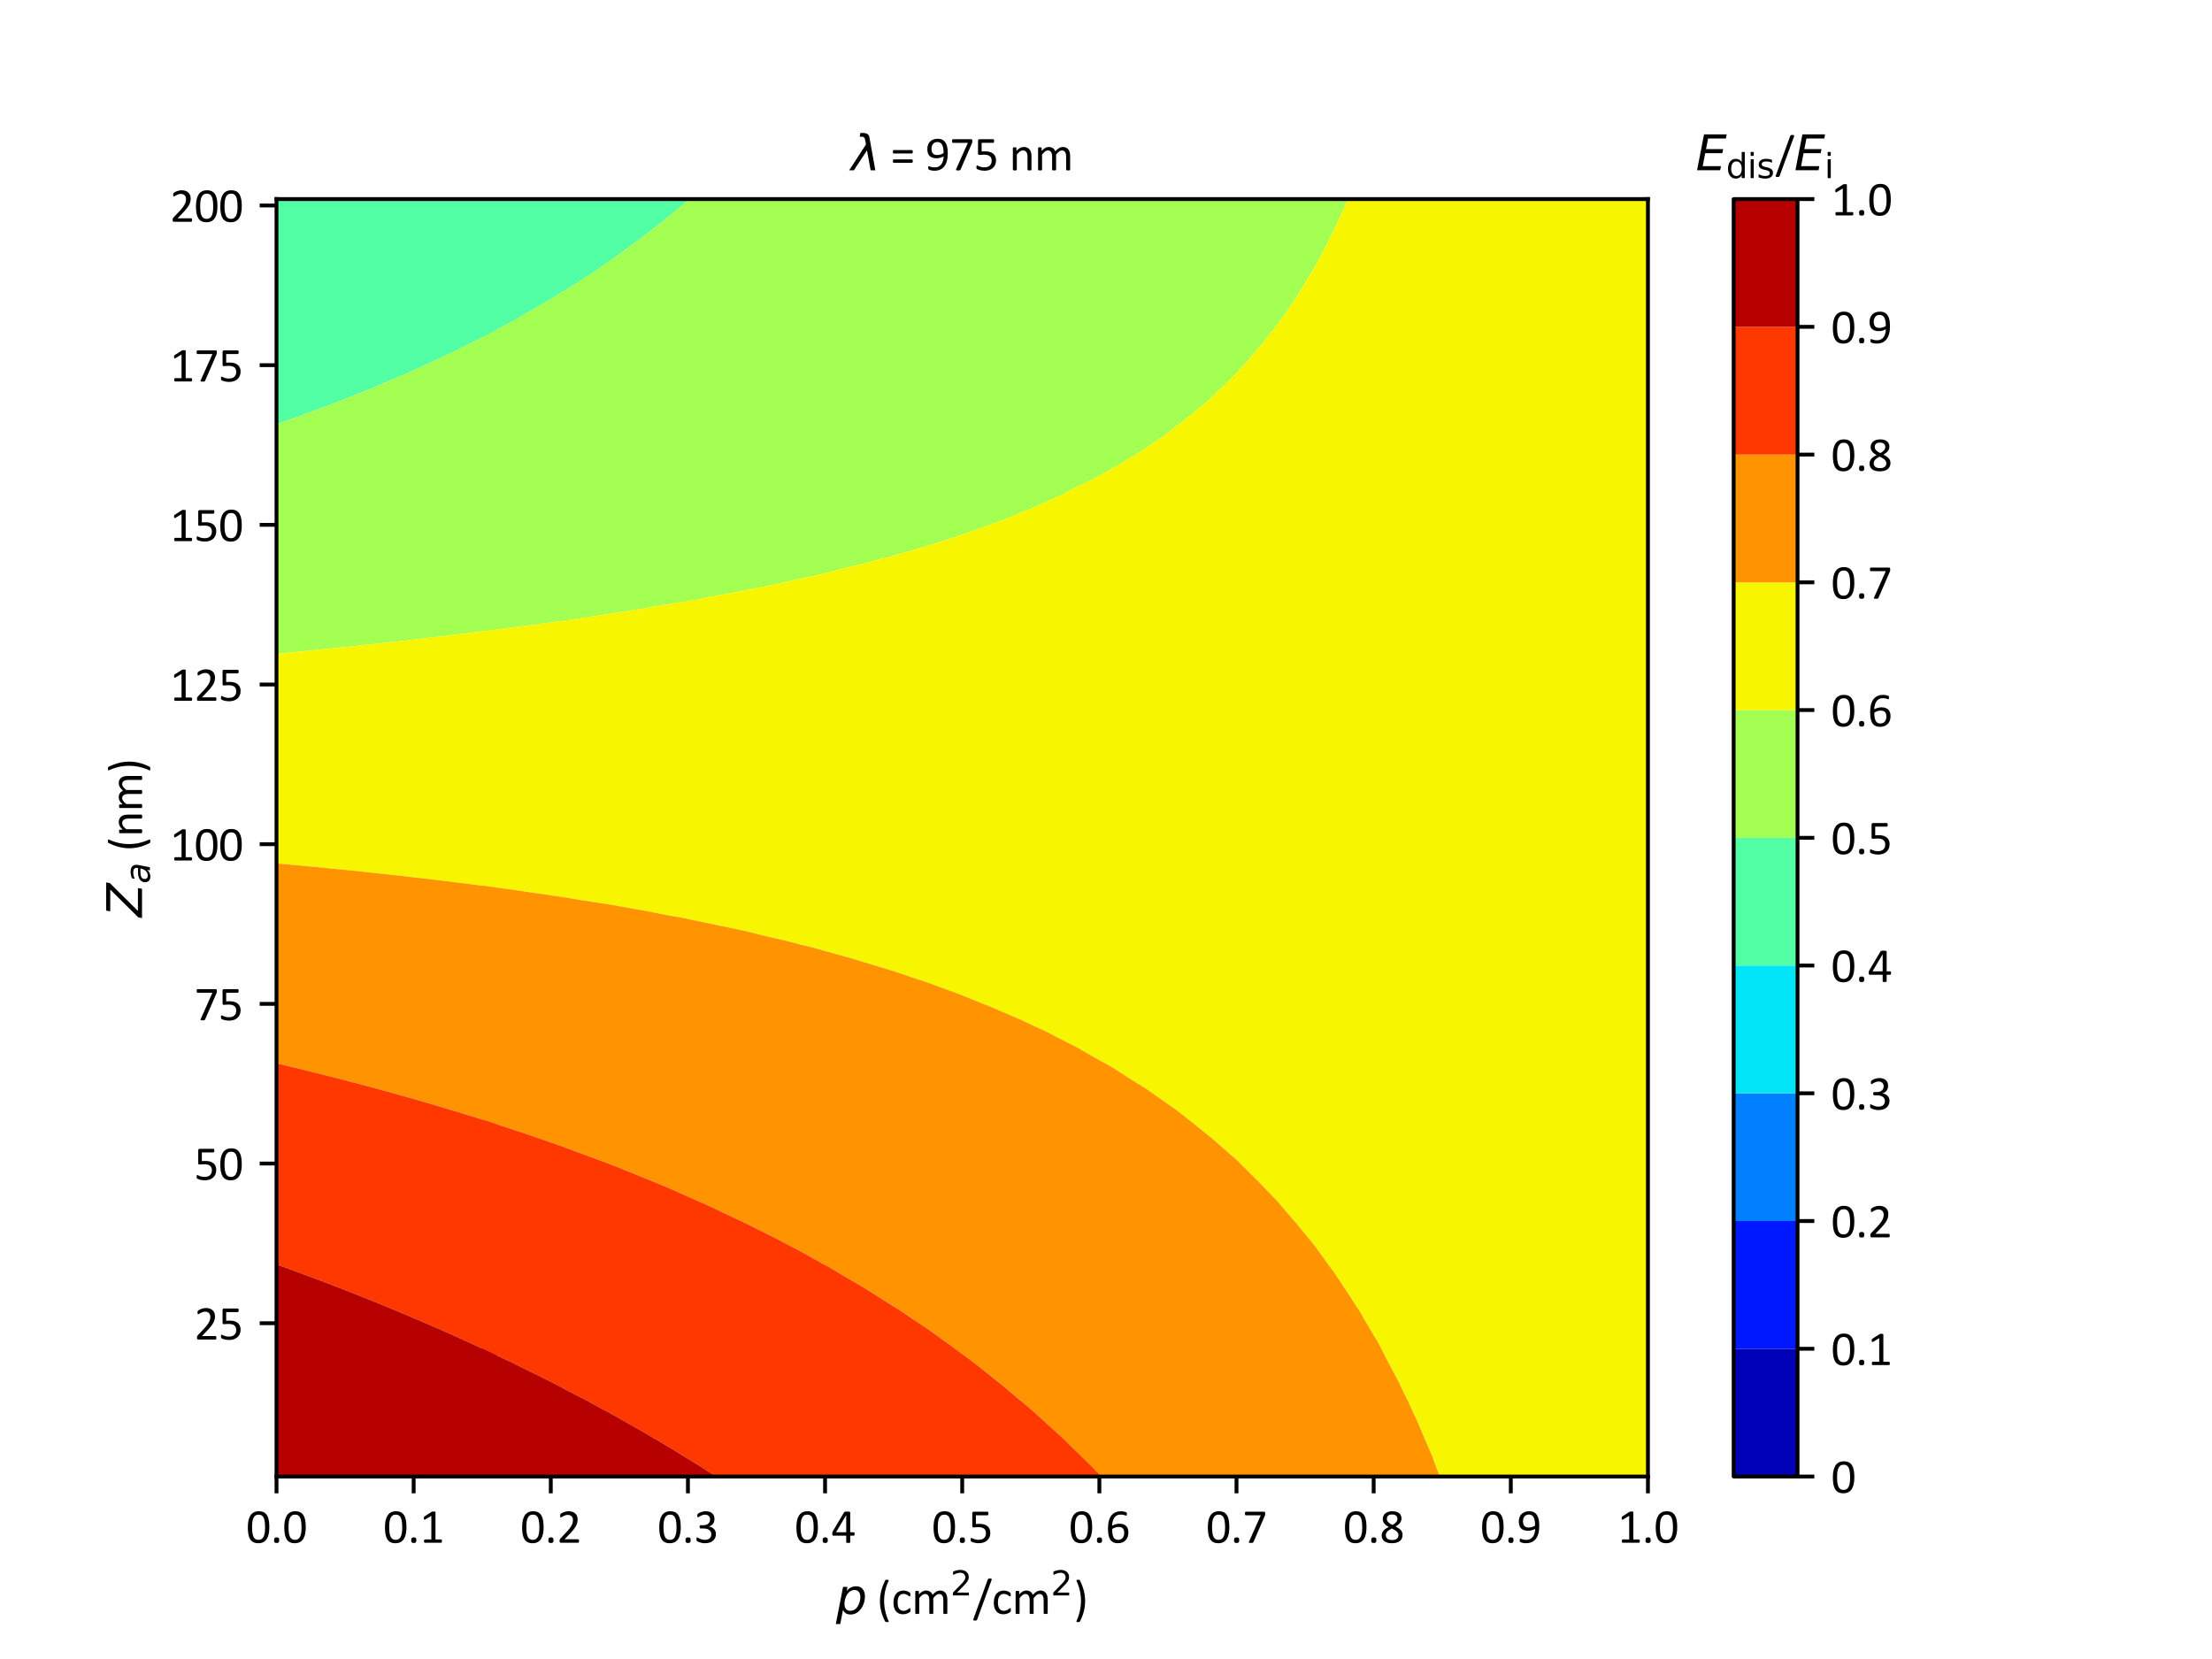 <?xml version="1.0" encoding="utf-8" standalone="no"?>
<!DOCTYPE svg PUBLIC "-//W3C//DTD SVG 1.1//EN"
  "http://www.w3.org/Graphics/SVG/1.1/DTD/svg11.dtd">
<svg xmlns:xlink="http://www.w3.org/1999/xlink" width="460.8pt" height="345.6pt" viewBox="0 0 460.8 345.6" xmlns="http://www.w3.org/2000/svg" version="1.1">
 <defs>
  <style type="text/css">*{stroke-linejoin: round; stroke-linecap: butt}</style>
 </defs>
 <g id="figure_1">
  <g id="patch_1">
   <path d="M 0 345.6 
L 460.8 345.6 
L 460.8 0 
L 0 0 
z
" style="fill: #ffffff"/>
  </g>
  <g id="axes_1">
   <g id="patch_2">
    <path d="M 57.6 307.584 
L 343.296 307.584 
L 343.296 41.472 
L 57.6 41.472 
z
" style="fill: #ffffff"/>
   </g>
   <g id="PathCollection_1">
    <path clip-path="url(#pb0350ffd52)" style="fill: #0000b6"/>
   </g>
   <g id="PathCollection_2">
    <path clip-path="url(#pb0350ffd52)" style="fill: #0018ff"/>
   </g>
   <g id="PathCollection_3">
    <path clip-path="url(#pb0350ffd52)" style="fill: #0080ff"/>
   </g>
   <g id="PathCollection_4">
    <path clip-path="url(#pb0350ffd52)" style="fill: #00e4f8"/>
   </g>
   <g id="PathCollection_5">
    <path d="M 57.629 88.363 
L 57.756 88.32 
L 58.555 88.042 
L 58.986 87.891 
L 59.534 87.696 
L 60.652 87.3 
L 61.175 87.115 
L 61.309 87.067 
L 62.999 86.459 
L 63.422 86.301 
L 63.986 86.098 
L 64.743 85.815 
L 65.607 85.502 
L 66.699 85.092 
L 66.833 85.043 
L 67.705 84.715 
L 68.207 84.525 
L 68.42 84.442 
L 69.676 83.963 
L 69.984 83.842 
L 70.8 83.531 
L 72.124 83.008 
L 72.513 82.859 
L 73.275 82.557 
L 73.382 82.516 
L 73.765 82.363 
L 74.945 81.891 
L 76.184 81.389 
L 76.871 81.109 
L 77.047 81.036 
L 78.487 80.439 
L 78.547 80.415 
L 79.344 80.081 
L 79.613 79.965 
L 81.075 79.351 
L 81.825 79.025 
L 82.164 78.883 
L 83.403 78.344 
L 83.619 78.253 
L 84.053 78.062 
L 84.978 77.655 
L 85.147 77.578 
L 86.154 77.134 
L 87.229 76.644 
L 87.787 76.396 
L 88.479 76.079 
L 88.677 75.99 
L 89.287 75.71 
L 90.225 75.277 
L 91.381 74.736 
L 92.044 74.424 
L 92.23 74.335 
L 93.428 73.762 
L 93.693 73.634 
L 93.784 73.589 
L 94.542 73.223 
L 94.993 72.999 
L 96.185 72.421 
L 97.144 71.941 
L 97.329 71.851 
L 98.21 71.41 
L 98.664 71.18 
L 98.939 71.037 
L 100.109 70.442 
L 100.517 70.229 
L 101.132 69.915 
L 102.767 69.057 
L 102.847 69.015 
L 102.935 68.968 
L 103.34 68.75 
L 103.34 68.083 
L 103.34 64.757 
L 103.34 61.43 
L 103.34 58.104 
L 103.34 54.778 
L 103.34 51.451 
L 103.34 48.125 
L 103.34 44.798 
L 103.34 41.472 
L 101.816 41.472 
L 100.293 41.472 
L 98.769 41.472 
L 97.245 41.472 
L 95.721 41.472 
L 94.198 41.472 
L 92.674 41.472 
L 91.15 41.472 
L 89.627 41.472 
L 88.103 41.472 
L 86.579 41.472 
L 85.055 41.472 
L 83.532 41.472 
L 82.008 41.472 
L 80.484 41.472 
L 78.961 41.472 
L 77.437 41.472 
L 75.913 41.472 
L 74.389 41.472 
L 72.866 41.472 
L 71.342 41.472 
L 69.818 41.472 
L 68.295 41.472 
L 66.771 41.472 
L 65.247 41.472 
L 63.723 41.472 
L 62.2 41.472 
L 60.676 41.472 
L 59.152 41.472 
L 57.629 41.472 
L 57.629 44.798 
L 57.629 48.125 
L 57.629 51.451 
L 57.629 54.778 
L 57.629 58.104 
L 57.629 61.43 
L 57.629 64.757 
L 57.629 68.083 
L 57.629 71.41 
L 57.629 74.736 
L 57.629 78.062 
L 57.629 81.389 
L 57.629 84.715 
L 57.629 88.042 
" clip-path="url(#pb0350ffd52)" style="fill: #53ffa4"/>
   </g>
   <g id="PathCollection_6">
    <path d="M 103.34 68.75 
L 102.935 68.968 
L 102.847 69.015 
L 102.767 69.057 
L 101.132 69.915 
L 100.517 70.229 
L 100.109 70.442 
L 98.939 71.037 
L 98.664 71.18 
L 98.21 71.41 
L 97.329 71.851 
L 97.144 71.941 
L 96.185 72.421 
L 94.993 72.999 
L 94.542 73.223 
L 93.784 73.589 
L 93.693 73.634 
L 93.428 73.762 
L 92.23 74.335 
L 92.044 74.424 
L 91.381 74.736 
L 90.225 75.277 
L 89.287 75.71 
L 88.677 75.99 
L 88.479 76.079 
L 87.787 76.396 
L 87.229 76.644 
L 86.154 77.134 
L 85.147 77.578 
L 84.978 77.655 
L 84.053 78.062 
L 83.619 78.253 
L 83.403 78.344 
L 82.164 78.883 
L 81.825 79.025 
L 81.075 79.351 
L 79.613 79.965 
L 79.344 80.081 
L 78.547 80.415 
L 78.487 80.439 
L 77.047 81.036 
L 76.871 81.109 
L 76.184 81.389 
L 74.945 81.891 
L 73.765 82.363 
L 73.382 82.516 
L 73.275 82.557 
L 72.513 82.859 
L 72.124 83.008 
L 70.8 83.531 
L 69.984 83.842 
L 69.676 83.963 
L 68.42 84.442 
L 68.207 84.525 
L 67.705 84.715 
L 66.833 85.043 
L 66.699 85.092 
L 65.607 85.502 
L 64.743 85.815 
L 63.986 86.098 
L 63.422 86.301 
L 62.999 86.459 
L 61.309 87.067 
L 61.175 87.115 
L 60.652 87.3 
L 59.534 87.696 
L 58.986 87.891 
L 58.555 88.042 
L 57.756 88.32 
L 57.629 88.363 
L 57.629 91.368 
L 57.629 94.694 
L 57.629 98.021 
L 57.629 101.347 
L 57.629 104.674 
L 57.629 108 
L 57.629 111.326 
L 57.629 114.653 
L 57.629 117.979 
L 57.629 121.306 
L 57.629 124.632 
L 57.629 127.958 
L 57.629 131.285 
L 57.629 134.611 
L 57.629 136.206 
L 57.963 136.175 
L 58.33 136.142 
L 60.052 135.973 
L 60.299 135.951 
L 61.067 135.875 
L 61.248 135.859 
L 63.242 135.662 
L 63.291 135.658 
L 64.025 135.585 
L 64.146 135.574 
L 64.188 135.569 
L 66.097 135.379 
L 66.683 135.321 
L 67.617 135.224 
L 68.838 135.102 
L 70.752 134.903 
L 71.053 134.873 
L 71.574 134.821 
L 73.58 134.611 
L 74.248 134.541 
L 74.305 134.535 
L 74.497 134.514 
L 74.611 134.501 
L 77.033 134.246 
L 77.953 134.144 
L 79.261 134.006 
L 79.755 133.952 
L 81.417 133.768 
L 82.41 133.659 
L 82.471 133.652 
L 82.609 133.637 
L 84.512 133.425 
L 84.653 133.408 
L 85.441 133.32 
L 85.659 133.293 
L 87.409 133.097 
L 87.767 133.053 
L 88.424 132.979 
L 88.876 132.923 
L 90.304 132.763 
L 90.883 132.691 
L 91.406 132.632 
L 92.096 132.547 
L 93.195 132.423 
L 94.001 132.322 
L 94.386 132.279 
L 95.319 132.162 
L 96.084 132.076 
L 97.12 131.946 
L 97.365 131.918 
L 98.546 131.77 
L 98.969 131.722 
L 100.24 131.562 
L 100.343 131.55 
L 101.777 131.37 
L 101.851 131.361 
L 102.457 131.285 
L 103.319 131.175 
L 103.34 131.172 
L 103.34 127.958 
L 103.34 124.632 
L 103.34 121.306 
L 103.34 117.979 
L 103.34 114.653 
L 103.34 111.326 
L 103.34 108 
L 103.34 104.674 
L 103.34 101.347 
L 103.34 98.021 
L 103.34 94.694 
L 103.34 91.368 
L 103.34 88.042 
L 103.34 84.715 
L 103.34 81.389 
L 103.34 78.062 
L 103.34 74.736 
L 103.34 71.41 
" clip-path="url(#pb0350ffd52)" style="fill: #a4ff53"/>
   </g>
   <g id="PathCollection_7">
    <path d="M 103.34 131.172 
L 103.319 131.175 
L 102.457 131.285 
L 101.851 131.361 
L 101.777 131.37 
L 100.343 131.55 
L 100.24 131.562 
L 98.969 131.722 
L 98.546 131.77 
L 97.365 131.918 
L 97.12 131.946 
L 96.084 132.076 
L 95.319 132.162 
L 94.386 132.279 
L 94.001 132.322 
L 93.195 132.423 
L 92.096 132.547 
L 91.406 132.632 
L 90.883 132.691 
L 90.304 132.763 
L 88.876 132.923 
L 88.424 132.979 
L 87.767 133.053 
L 87.409 133.097 
L 85.659 133.293 
L 85.441 133.32 
L 84.653 133.408 
L 84.512 133.425 
L 82.609 133.637 
L 82.471 133.652 
L 82.41 133.659 
L 81.417 133.768 
L 79.755 133.952 
L 79.261 134.006 
L 77.953 134.144 
L 77.033 134.246 
L 74.611 134.501 
L 74.497 134.514 
L 74.305 134.535 
L 74.248 134.541 
L 73.58 134.611 
L 71.574 134.821 
L 71.053 134.873 
L 70.752 134.903 
L 68.838 135.102 
L 67.617 135.224 
L 66.683 135.321 
L 66.097 135.379 
L 64.188 135.569 
L 64.146 135.574 
L 64.025 135.585 
L 63.291 135.658 
L 63.242 135.662 
L 61.248 135.859 
L 61.067 135.875 
L 60.299 135.951 
L 60.052 135.973 
L 58.33 136.142 
L 57.963 136.175 
L 57.629 136.206 
L 57.629 137.938 
L 57.629 141.264 
L 57.629 144.59 
L 57.629 147.917 
L 57.629 151.243 
L 57.629 154.57 
L 57.629 157.896 
L 57.629 161.222 
L 57.629 164.549 
L 57.629 167.875 
L 57.629 171.202 
L 57.629 174.528 
L 57.629 177.854 
L 57.629 179.862 
L 58.016 179.898 
L 58.209 179.914 
L 60.178 180.094 
L 60.25 180.1 
L 61.117 180.18 
L 61.134 180.181 
L 61.404 180.207 
L 63.103 180.364 
L 63.733 180.422 
L 64.49 180.496 
L 65.862 180.625 
L 67.496 180.786 
L 67.9 180.824 
L 68.614 180.892 
L 68.835 180.913 
L 71.322 181.163 
L 71.358 181.166 
L 71.369 181.167 
L 71.5 181.181 
L 74.097 181.445 
L 74.759 181.515 
L 75.149 181.557 
L 76.83 181.73 
L 78.208 181.879 
L 78.923 181.953 
L 79.554 182.022 
L 80.769 182.155 
L 81.524 182.237 
L 81.579 182.244 
L 82.42 182.337 
L 82.544 182.351 
L 84.424 182.56 
L 84.692 182.592 
L 85.404 182.672 
L 85.758 182.715 
L 87.32 182.891 
L 87.808 182.951 
L 88.386 183.016 
L 88.977 183.09 
L 90.211 183.231 
L 90.925 183.32 
L 91.366 183.371 
L 92.201 183.476 
L 93.099 183.58 
L 94.044 183.7 
L 94.344 183.735 
L 95.431 183.873 
L 95.982 183.938 
L 97.166 184.091 
L 97.321 184.109 
L 98.666 184.283 
L 98.861 184.307 
L 100.29 184.494 
L 100.295 184.494 
L 100.393 184.507 
L 101.736 184.683 
L 101.908 184.708 
L 103.268 184.888 
L 103.34 184.898 
L 103.34 184.507 
L 103.34 181.181 
L 103.34 177.854 
L 103.34 174.528 
L 103.34 171.202 
L 103.34 167.875 
L 103.34 164.549 
L 103.34 161.222 
L 103.34 157.896 
L 103.34 154.57 
L 103.34 151.243 
L 103.34 147.917 
L 103.34 144.59 
L 103.34 141.264 
L 103.34 137.938 
L 103.34 134.611 
L 103.34 131.285 
" clip-path="url(#pb0350ffd52)" style="fill: #f8f500"/>
   </g>
   <g id="PathCollection_8">
    <path d="M 103.34 184.898 
L 103.268 184.888 
L 101.908 184.708 
L 101.736 184.683 
L 100.393 184.507 
L 100.295 184.494 
L 100.29 184.494 
L 98.861 184.307 
L 98.666 184.283 
L 97.321 184.109 
L 97.166 184.091 
L 95.982 183.938 
L 95.431 183.873 
L 94.344 183.735 
L 94.044 183.7 
L 93.099 183.58 
L 92.201 183.476 
L 91.366 183.371 
L 90.925 183.32 
L 90.211 183.231 
L 88.977 183.09 
L 88.386 183.016 
L 87.808 182.951 
L 87.32 182.891 
L 85.758 182.715 
L 85.404 182.672 
L 84.692 182.592 
L 84.424 182.56 
L 82.544 182.351 
L 82.42 182.337 
L 81.579 182.244 
L 81.524 182.237 
L 80.769 182.155 
L 79.554 182.022 
L 78.923 181.953 
L 78.208 181.879 
L 76.83 181.73 
L 75.149 181.557 
L 74.759 181.515 
L 74.097 181.445 
L 71.5 181.181 
L 71.369 181.167 
L 71.358 181.166 
L 71.322 181.163 
L 68.835 180.913 
L 68.614 180.892 
L 67.9 180.824 
L 67.496 180.786 
L 65.862 180.625 
L 64.49 180.496 
L 63.733 180.422 
L 63.103 180.364 
L 61.404 180.207 
L 61.134 180.181 
L 61.117 180.18 
L 60.25 180.1 
L 60.178 180.094 
L 58.209 179.914 
L 58.016 179.898 
L 57.629 179.862 
L 57.629 181.181 
L 57.629 184.507 
L 57.629 187.834 
L 57.629 191.16 
L 57.629 194.486 
L 57.629 197.813 
L 57.629 201.139 
L 57.629 204.466 
L 57.629 207.792 
L 57.629 211.118 
L 57.629 214.445 
L 57.629 217.771 
L 57.629 221.098 
L 57.629 221.527 
L 57.849 221.579 
L 58.461 221.723 
L 59.927 222.072 
L 60.2 222.137 
L 60.244 222.148 
L 61.07 222.346 
L 61.27 222.395 
L 62.944 222.798 
L 63.438 222.922 
L 63.983 223.054 
L 64.702 223.233 
L 65.683 223.472 
L 66.636 223.712 
L 66.894 223.775 
L 68.142 224.091 
L 68.416 224.158 
L 69.46 224.424 
L 69.802 224.511 
L 69.836 224.52 
L 71.145 224.854 
L 71.593 224.973 
L 72.707 225.259 
L 73.041 225.348 
L 73.868 225.562 
L 75.056 225.879 
L 75.61 226.023 
L 76.249 226.194 
L 76.586 226.282 
L 78.415 226.776 
L 78.492 226.797 
L 79.057 226.949 
L 79.835 227.163 
L 80.833 227.435 
L 81.969 227.75 
L 83.164 228.083 
L 84.233 228.385 
L 85.437 228.725 
L 85.498 228.742 
L 85.511 228.746 
L 87.4 229.285 
L 87.784 229.398 
L 88.388 229.572 
L 89.023 229.76 
L 90.089 230.067 
L 91.011 230.342 
L 91.275 230.419 
L 92.547 230.799 
L 92.771 230.865 
L 93.475 231.077 
L 94.159 231.283 
L 94.242 231.308 
L 95.448 231.673 
L 96.086 231.872 
L 97.039 232.162 
L 97.477 232.3 
L 98.119 232.496 
L 99.638 232.975 
L 99.916 233.061 
L 100.717 233.315 
L 100.782 233.335 
L 101.076 233.429 
L 102.42 233.857 
L 103.207 234.112 
L 103.34 234.155 
L 103.34 231.077 
L 103.34 227.75 
L 103.34 224.424 
L 103.34 221.098 
L 103.34 217.771 
L 103.34 214.445 
L 103.34 211.118 
L 103.34 207.792 
L 103.34 204.466 
L 103.34 201.139 
L 103.34 197.813 
L 103.34 194.486 
L 103.34 191.16 
L 103.34 187.834 
" clip-path="url(#pb0350ffd52)" style="fill: #ff9400"/>
   </g>
   <g id="PathCollection_9">
    <path d="M 103.34 234.155 
L 103.207 234.112 
L 102.42 233.857 
L 101.076 233.429 
L 100.782 233.335 
L 100.717 233.315 
L 99.916 233.061 
L 99.638 232.975 
L 98.119 232.496 
L 97.477 232.3 
L 97.039 232.162 
L 96.086 231.872 
L 95.448 231.673 
L 94.242 231.308 
L 94.159 231.283 
L 93.475 231.077 
L 92.771 230.865 
L 92.547 230.799 
L 91.275 230.419 
L 91.011 230.342 
L 90.089 230.067 
L 89.023 229.76 
L 88.388 229.572 
L 87.784 229.398 
L 87.4 229.285 
L 85.511 228.746 
L 85.498 228.742 
L 85.437 228.725 
L 84.233 228.385 
L 83.164 228.083 
L 81.969 227.75 
L 80.833 227.435 
L 79.835 227.163 
L 79.057 226.949 
L 78.492 226.797 
L 78.415 226.776 
L 76.586 226.282 
L 76.249 226.194 
L 75.61 226.023 
L 75.056 225.879 
L 73.868 225.562 
L 73.041 225.348 
L 72.707 225.259 
L 71.593 224.973 
L 71.145 224.854 
L 69.836 224.52 
L 69.802 224.511 
L 69.46 224.424 
L 68.416 224.158 
L 68.142 224.091 
L 66.894 223.775 
L 66.636 223.712 
L 65.683 223.472 
L 64.702 223.233 
L 63.983 223.054 
L 63.438 222.922 
L 62.944 222.798 
L 61.27 222.395 
L 61.07 222.346 
L 60.244 222.148 
L 60.2 222.137 
L 59.927 222.072 
L 58.461 221.723 
L 57.849 221.579 
L 57.629 221.527 
L 57.629 224.424 
L 57.629 227.75 
L 57.629 231.077 
L 57.629 234.403 
L 57.629 237.73 
L 57.629 241.056 
L 57.629 244.382 
L 57.629 247.709 
L 57.629 251.035 
L 57.629 254.362 
L 57.629 257.688 
L 57.629 261.014 
L 57.629 263.41 
L 57.794 263.468 
L 58.943 263.884 
L 59.302 264.013 
L 60.202 264.341 
L 60.645 264.503 
L 60.711 264.528 
L 61.912 264.968 
L 62.606 265.227 
L 63.493 265.554 
L 63.989 265.74 
L 64.517 265.936 
L 66.282 266.6 
L 66.338 266.621 
L 66.528 266.693 
L 66.918 266.841 
L 67.718 267.146 
L 68.529 267.455 
L 69.081 267.667 
L 70.666 268.278 
L 71.598 268.641 
L 72.295 268.913 
L 72.485 268.989 
L 73.193 269.267 
L 73.689 269.464 
L 74.876 269.932 
L 75.78 270.294 
L 76.027 270.392 
L 77.417 270.95 
L 77.451 270.963 
L 77.525 270.994 
L 78.858 271.534 
L 79.081 271.626 
L 80.02 272.008 
L 81.166 272.482 
L 81.685 272.695 
L 82.386 272.986 
L 82.582 273.067 
L 83.25 273.346 
L 84.179 273.734 
L 84.47 273.856 
L 85.565 274.32 
L 86.256 274.612 
L 87.483 275.137 
L 87.746 275.25 
L 87.849 275.294 
L 88.496 275.573 
L 88.722 275.671 
L 90.232 276.325 
L 90.96 276.645 
L 91.311 276.798 
L 92.532 277.336 
L 92.769 277.44 
L 93.235 277.646 
L 94.123 278.042 
L 94.287 278.116 
L 95.299 278.568 
L 96.365 279.052 
L 96.93 279.306 
L 97.62 279.621 
L 97.823 279.712 
L 98.447 279.999 
L 99.375 280.425 
L 99.635 280.544 
L 100.557 280.973 
L 101.207 281.274 
L 101.389 281.359 
L 102.641 281.947 
L 102.849 282.045 
L 102.918 282.078 
L 103.34 282.278 
L 103.34 280.973 
L 103.34 277.646 
L 103.34 274.32 
L 103.34 270.994 
L 103.34 267.667 
L 103.34 264.341 
L 103.34 261.014 
L 103.34 257.688 
L 103.34 254.362 
L 103.34 251.035 
L 103.34 247.709 
L 103.34 244.382 
L 103.34 241.056 
L 103.34 237.73 
L 103.34 234.403 
" clip-path="url(#pb0350ffd52)" style="fill: #ff3800"/>
   </g>
   <g id="PathCollection_10">
    <path d="M 103.34 282.278 
L 102.918 282.078 
L 102.849 282.045 
L 102.641 281.947 
L 101.389 281.359 
L 101.207 281.274 
L 100.557 280.973 
L 99.635 280.544 
L 99.375 280.425 
L 98.447 279.999 
L 97.823 279.712 
L 97.62 279.621 
L 96.93 279.306 
L 96.365 279.052 
L 95.299 278.568 
L 94.287 278.116 
L 94.123 278.042 
L 93.235 277.646 
L 92.769 277.44 
L 92.532 277.336 
L 91.311 276.798 
L 90.96 276.645 
L 90.232 276.325 
L 88.722 275.671 
L 88.496 275.573 
L 87.849 275.294 
L 87.746 275.25 
L 87.483 275.137 
L 86.256 274.612 
L 85.565 274.32 
L 84.47 273.856 
L 84.179 273.734 
L 83.25 273.346 
L 82.582 273.067 
L 82.386 272.986 
L 81.685 272.695 
L 81.166 272.482 
L 80.02 272.008 
L 79.081 271.626 
L 78.858 271.534 
L 77.525 270.994 
L 77.451 270.963 
L 77.417 270.95 
L 76.027 270.392 
L 75.78 270.294 
L 74.876 269.932 
L 73.689 269.464 
L 73.193 269.267 
L 72.485 268.989 
L 72.295 268.913 
L 71.598 268.641 
L 70.666 268.278 
L 69.081 267.667 
L 68.529 267.455 
L 67.718 267.146 
L 66.918 266.841 
L 66.528 266.693 
L 66.338 266.621 
L 66.282 266.6 
L 64.517 265.936 
L 63.989 265.74 
L 63.493 265.554 
L 62.606 265.227 
L 61.912 264.968 
L 60.711 264.528 
L 60.645 264.503 
L 60.202 264.341 
L 59.302 264.013 
L 58.943 263.884 
L 57.794 263.468 
L 57.629 263.41 
L 57.629 264.341 
L 57.629 267.667 
L 57.629 270.994 
L 57.629 274.32 
L 57.629 277.646 
L 57.629 280.973 
L 57.629 284.299 
L 57.629 287.626 
L 57.629 290.952 
L 57.629 294.278 
L 57.629 297.605 
L 57.629 300.931 
L 57.629 304.258 
L 57.629 307.584 
L 59.152 307.584 
L 60.676 307.584 
L 62.2 307.584 
L 63.723 307.584 
L 65.247 307.584 
L 66.771 307.584 
L 68.295 307.584 
L 69.818 307.584 
L 71.342 307.584 
L 72.866 307.584 
L 74.389 307.584 
L 75.913 307.584 
L 77.437 307.584 
L 78.961 307.584 
L 80.484 307.584 
L 82.008 307.584 
L 83.532 307.584 
L 85.055 307.584 
L 86.579 307.584 
L 88.103 307.584 
L 89.627 307.584 
L 91.15 307.584 
L 92.674 307.584 
L 94.198 307.584 
L 95.721 307.584 
L 97.245 307.584 
L 98.769 307.584 
L 100.293 307.584 
L 101.816 307.584 
L 103.34 307.584 
L 103.34 304.258 
L 103.34 300.931 
L 103.34 297.605 
L 103.34 294.278 
L 103.34 290.952 
L 103.34 287.626 
L 103.34 284.299 
" clip-path="url(#pb0350ffd52)" style="fill: #b60000"/>
   </g>
   <g id="PathCollection_11">
    <path clip-path="url(#pb0350ffd52)" style="fill: #0000b6"/>
   </g>
   <g id="PathCollection_12">
    <path clip-path="url(#pb0350ffd52)" style="fill: #0018ff"/>
   </g>
   <g id="PathCollection_13">
    <path clip-path="url(#pb0350ffd52)" style="fill: #0080ff"/>
   </g>
   <g id="PathCollection_14">
    <path clip-path="url(#pb0350ffd52)" style="fill: #00e4f8"/>
   </g>
   <g id="PathCollection_15">
    <path d="M 100.454 70.241 
L 101.146 69.912 
L 104.614 68.083 
L 107.25 66.66 
L 112.834 63.388 
L 114.511 62.44 
L 115.553 61.811 
L 116.382 61.287 
L 119.792 59.213 
L 121.177 58.329 
L 121.812 57.885 
L 123.732 56.615 
L 127.878 53.783 
L 132.553 50.342 
L 132.771 50.178 
L 132.949 50.036 
L 137.489 46.574 
L 140.547 44.07 
L 142.672 42.264 
L 143.579 41.472 
L 140.928 41.472 
L 132.833 41.472 
L 124.739 41.472 
L 116.644 41.472 
L 108.549 41.472 
L 100.454 41.472 
L 100.454 50.342 
L 100.454 59.213 
L 100.454 68.083 
" clip-path="url(#pb0350ffd52)" style="fill: #53ffa4"/>
   </g>
   <g id="PathCollection_16">
    <path d="M 143.579 41.472 
L 142.672 42.264 
L 140.547 44.07 
L 137.489 46.574 
L 132.949 50.036 
L 132.771 50.178 
L 132.553 50.342 
L 127.878 53.783 
L 123.732 56.615 
L 121.812 57.885 
L 121.177 58.329 
L 119.792 59.213 
L 116.382 61.287 
L 115.553 61.811 
L 114.511 62.44 
L 112.834 63.388 
L 107.25 66.66 
L 104.614 68.083 
L 101.146 69.912 
L 100.454 70.241 
L 100.454 76.954 
L 100.454 85.824 
L 100.454 94.694 
L 100.454 103.565 
L 100.454 112.435 
L 100.454 121.306 
L 100.454 130.176 
L 100.454 131.524 
L 101.574 131.402 
L 107.591 130.611 
L 109.105 130.428 
L 111.001 130.176 
L 119.884 128.971 
L 121.513 128.712 
L 128.933 127.578 
L 130.272 127.37 
L 130.563 127.313 
L 134.848 126.635 
L 136.327 126.347 
L 144.348 125.053 
L 147.877 124.336 
L 150.034 123.982 
L 155.734 122.822 
L 158.133 122.419 
L 163.356 121.306 
L 165.071 120.932 
L 165.384 120.85 
L 171.642 119.482 
L 176.048 118.302 
L 179.928 117.408 
L 183.219 116.498 
L 184.78 116.137 
L 188.648 115.033 
L 192.645 113.864 
L 193.872 113.521 
L 197.223 112.435 
L 200.899 111.247 
L 202.085 110.801 
L 204.78 109.837 
L 209.744 108.011 
L 212.564 106.784 
L 214.69 105.97 
L 220.132 103.565 
L 221.364 103.005 
L 223.345 101.954 
L 228.415 99.451 
L 232.261 97.292 
L 235.472 95.338 
L 236.598 94.694 
L 237.025 94.436 
L 237.209 94.306 
L 240.553 92.096 
L 242.542 90.73 
L 245.054 88.748 
L 246.787 87.484 
L 248.832 85.824 
L 251.902 83.246 
L 255.757 79.552 
L 257.069 78.231 
L 257.562 77.775 
L 258.312 76.954 
L 260.498 74.485 
L 260.592 74.356 
L 263.446 70.987 
L 265.705 68.083 
L 267.841 65.231 
L 270.113 61.811 
L 271.445 59.667 
L 271.568 59.492 
L 271.73 59.213 
L 272.148 58.439 
L 273.288 56.615 
L 274.41 54.689 
L 276.672 50.342 
L 277.733 48.212 
L 279.661 44.07 
L 280.074 43.155 
L 280.817 41.472 
L 278.538 41.472 
L 270.444 41.472 
L 262.349 41.472 
L 254.254 41.472 
L 246.159 41.472 
L 238.065 41.472 
L 229.97 41.472 
L 221.875 41.472 
L 213.78 41.472 
L 205.686 41.472 
L 197.591 41.472 
L 189.496 41.472 
L 181.402 41.472 
L 173.307 41.472 
L 165.212 41.472 
L 157.117 41.472 
L 149.023 41.472 
" clip-path="url(#pb0350ffd52)" style="fill: #a4ff53"/>
   </g>
   <g id="PathCollection_17">
    <path d="M 280.817 41.472 
L 280.074 43.155 
L 279.661 44.07 
L 277.733 48.212 
L 276.672 50.342 
L 274.41 54.689 
L 273.288 56.615 
L 272.148 58.439 
L 271.73 59.213 
L 271.568 59.492 
L 271.445 59.667 
L 270.113 61.811 
L 267.841 65.231 
L 265.705 68.083 
L 263.446 70.987 
L 260.592 74.356 
L 260.498 74.485 
L 258.312 76.954 
L 257.562 77.775 
L 257.069 78.231 
L 255.757 79.552 
L 251.902 83.246 
L 248.832 85.824 
L 246.787 87.484 
L 245.054 88.748 
L 242.542 90.73 
L 240.553 92.096 
L 237.209 94.306 
L 237.025 94.436 
L 236.598 94.694 
L 235.472 95.338 
L 232.261 97.292 
L 228.415 99.451 
L 223.345 101.954 
L 221.364 103.005 
L 220.132 103.565 
L 214.69 105.97 
L 212.564 106.784 
L 209.744 108.011 
L 204.78 109.837 
L 202.085 110.801 
L 200.899 111.247 
L 197.223 112.435 
L 193.872 113.521 
L 192.645 113.864 
L 188.648 115.033 
L 184.78 116.137 
L 183.219 116.498 
L 179.928 117.408 
L 176.048 118.302 
L 171.642 119.482 
L 165.384 120.85 
L 165.071 120.932 
L 163.356 121.306 
L 158.133 122.419 
L 155.734 122.822 
L 150.034 123.982 
L 147.877 124.336 
L 144.348 125.053 
L 136.327 126.347 
L 134.848 126.635 
L 130.563 127.313 
L 130.272 127.37 
L 128.933 127.578 
L 121.513 128.712 
L 119.884 128.971 
L 111.001 130.176 
L 109.105 130.428 
L 107.591 130.611 
L 101.574 131.402 
L 100.454 131.524 
L 100.454 139.046 
L 100.454 147.917 
L 100.454 156.787 
L 100.454 165.658 
L 100.454 174.528 
L 100.454 183.398 
L 100.454 184.508 
L 101.619 184.674 
L 104.834 185.085 
L 111.191 185.996 
L 113.919 186.384 
L 114.455 186.479 
L 118.6 187.093 
L 120.294 187.398 
L 128.084 188.603 
L 131.709 189.294 
L 133.828 189.637 
L 139.549 190.757 
L 141.938 191.161 
L 147.253 192.269 
L 148.895 192.606 
L 149.176 192.674 
L 155.524 194.015 
L 159.667 195.063 
L 163.803 195.996 
L 166.935 196.827 
L 168.76 197.251 
L 173.388 198.541 
L 176.9 199.508 
L 182.3 201.139 
L 186.584 202.461 
L 190.361 203.737 
L 194.086 204.98 
L 195.966 205.711 
L 198.834 206.722 
L 204.92 209.17 
L 206.062 209.597 
L 207.005 210.01 
L 212.835 212.511 
L 215.15 213.633 
L 217.581 214.716 
L 220.609 216.282 
L 223.903 217.96 
L 224.452 218.24 
L 225.554 218.88 
L 228.355 220.489 
L 230.164 221.478 
L 231.951 222.509 
L 235.177 224.586 
L 238.864 226.874 
L 240.088 227.75 
L 244.888 231.113 
L 248.492 233.921 
L 248.57 233.979 
L 248.622 234.023 
L 248.731 234.114 
L 251.812 236.621 
L 252.41 237.079 
L 252.695 237.329 
L 254.833 239.219 
L 257.704 241.711 
L 261.496 245.491 
L 262.12 246.098 
L 262.892 246.928 
L 266.106 250.244 
L 267.38 251.764 
L 269.076 253.741 
L 269.38 254.097 
L 269.627 254.362 
L 269.866 254.624 
L 271.764 256.96 
L 273.863 259.484 
L 276.558 263.232 
L 277.868 265.005 
L 280.876 269.504 
L 280.882 269.511 
L 282.519 272.102 
L 283.13 272.972 
L 283.465 273.54 
L 284.126 274.7 
L 287.351 280.186 
L 287.742 280.973 
L 289.168 283.75 
L 291.031 287.245 
L 291.297 287.726 
L 292.283 289.843 
L 293.444 292.171 
L 293.552 292.441 
L 295.504 296.659 
L 296.357 298.714 
L 298.425 303.532 
L 298.939 304.986 
L 299.316 305.992 
L 299.954 307.584 
L 302.822 307.584 
L 310.917 307.584 
L 319.012 307.584 
L 327.107 307.584 
L 335.201 307.584 
L 343.296 307.584 
L 343.296 298.714 
L 343.296 289.843 
L 343.296 280.973 
L 343.296 272.102 
L 343.296 263.232 
L 343.296 254.362 
L 343.296 245.491 
L 343.296 236.621 
L 343.296 227.75 
L 343.296 218.88 
L 343.296 210.01 
L 343.296 201.139 
L 343.296 192.269 
L 343.296 183.398 
L 343.296 174.528 
L 343.296 165.658 
L 343.296 156.787 
L 343.296 147.917 
L 343.296 139.046 
L 343.296 130.176 
L 343.296 121.306 
L 343.296 112.435 
L 343.296 103.565 
L 343.296 94.694 
L 343.296 85.824 
L 343.296 76.954 
L 343.296 68.083 
L 343.296 59.213 
L 343.296 50.342 
L 343.296 41.472 
L 335.201 41.472 
L 327.107 41.472 
L 319.012 41.472 
L 310.917 41.472 
L 302.822 41.472 
L 294.728 41.472 
L 286.633 41.472 
" clip-path="url(#pb0350ffd52)" style="fill: #f8f500"/>
   </g>
   <g id="PathCollection_18">
    <path d="M 299.954 307.584 
L 299.316 305.992 
L 298.939 304.986 
L 298.425 303.532 
L 296.357 298.714 
L 295.504 296.659 
L 293.552 292.441 
L 293.444 292.171 
L 292.283 289.843 
L 291.297 287.726 
L 291.031 287.245 
L 289.168 283.75 
L 287.742 280.973 
L 287.351 280.186 
L 284.126 274.7 
L 283.465 273.54 
L 283.13 272.972 
L 282.519 272.102 
L 280.882 269.511 
L 280.876 269.504 
L 277.868 265.005 
L 276.558 263.232 
L 273.863 259.484 
L 271.764 256.96 
L 269.866 254.624 
L 269.627 254.362 
L 269.38 254.097 
L 269.076 253.741 
L 267.38 251.764 
L 266.106 250.244 
L 262.892 246.928 
L 262.12 246.098 
L 261.496 245.491 
L 257.704 241.711 
L 254.833 239.219 
L 252.695 237.329 
L 252.41 237.079 
L 251.812 236.621 
L 248.731 234.114 
L 248.622 234.023 
L 248.57 233.979 
L 248.492 233.921 
L 244.888 231.113 
L 240.088 227.75 
L 238.864 226.874 
L 235.177 224.586 
L 231.951 222.509 
L 230.164 221.478 
L 228.355 220.489 
L 225.554 218.88 
L 224.452 218.24 
L 223.903 217.96 
L 220.609 216.282 
L 217.581 214.716 
L 215.15 213.633 
L 212.835 212.511 
L 207.005 210.01 
L 206.062 209.597 
L 204.92 209.17 
L 198.834 206.722 
L 195.966 205.711 
L 194.086 204.98 
L 190.361 203.737 
L 186.584 202.461 
L 182.3 201.139 
L 176.9 199.508 
L 173.388 198.541 
L 168.76 197.251 
L 166.935 196.827 
L 163.803 195.996 
L 159.667 195.063 
L 155.524 194.015 
L 149.176 192.674 
L 148.895 192.606 
L 147.253 192.269 
L 141.938 191.161 
L 139.549 190.757 
L 133.828 189.637 
L 131.709 189.294 
L 128.084 188.603 
L 120.294 187.398 
L 118.6 187.093 
L 114.455 186.479 
L 113.919 186.384 
L 111.191 185.996 
L 104.834 185.085 
L 101.619 184.674 
L 100.454 184.508 
L 100.454 192.269 
L 100.454 201.139 
L 100.454 210.01 
L 100.454 218.88 
L 100.454 227.75 
L 100.454 233.227 
L 102.811 233.984 
L 102.85 233.996 
L 102.931 234.023 
L 109.505 236.187 
L 110.754 236.621 
L 116.596 238.642 
L 118.154 239.219 
L 118.912 239.49 
L 119.453 239.699 
L 127.354 242.625 
L 132.542 244.721 
L 133.051 244.916 
L 134.441 245.491 
L 139.159 247.429 
L 145.132 250.098 
L 146.98 250.896 
L 148.85 251.764 
L 151.213 252.896 
L 154.337 254.362 
L 155.697 255.006 
L 159.589 256.96 
L 161.825 258.073 
L 163.63 259.047 
L 166.276 260.419 
L 171.349 263.232 
L 172.653 263.948 
L 175.515 265.652 
L 179.59 268.025 
L 181.968 269.504 
L 183.797 270.688 
L 186.053 272.102 
L 187.042 272.712 
L 187.495 273.011 
L 190.004 274.7 
L 193.251 276.859 
L 197.079 279.618 
L 197.889 280.185 
L 198.946 280.973 
L 202.978 283.94 
L 207.11 287.245 
L 208.683 288.483 
L 209.267 288.954 
L 210.283 289.843 
L 212.185 291.457 
L 213.395 292.441 
L 215.478 294.222 
L 220.417 298.714 
L 221.219 299.432 
L 226.914 304.986 
L 227.135 305.196 
L 229.466 307.584 
L 229.97 307.584 
L 238.065 307.584 
L 246.159 307.584 
L 254.254 307.584 
L 262.349 307.584 
L 270.444 307.584 
L 278.538 307.584 
L 286.633 307.584 
L 294.728 307.584 
" clip-path="url(#pb0350ffd52)" style="fill: #ff9400"/>
   </g>
   <g id="PathCollection_19">
    <path d="M 229.466 307.584 
L 227.135 305.196 
L 226.914 304.986 
L 221.219 299.432 
L 220.417 298.714 
L 215.478 294.222 
L 213.395 292.441 
L 212.185 291.457 
L 210.283 289.843 
L 209.267 288.954 
L 208.683 288.483 
L 207.11 287.245 
L 202.978 283.94 
L 198.946 280.973 
L 197.889 280.185 
L 197.079 279.618 
L 193.251 276.859 
L 190.004 274.7 
L 187.495 273.011 
L 187.042 272.712 
L 186.053 272.102 
L 183.797 270.688 
L 181.968 269.504 
L 179.59 268.025 
L 175.515 265.652 
L 172.653 263.948 
L 171.349 263.232 
L 166.276 260.419 
L 163.63 259.047 
L 161.825 258.073 
L 159.589 256.96 
L 155.697 255.006 
L 154.337 254.362 
L 151.213 252.896 
L 148.85 251.764 
L 146.98 250.896 
L 145.132 250.098 
L 139.159 247.429 
L 134.441 245.491 
L 133.051 244.916 
L 132.542 244.721 
L 127.354 242.625 
L 119.453 239.699 
L 118.912 239.49 
L 118.154 239.219 
L 116.596 238.642 
L 110.754 236.621 
L 109.505 236.187 
L 102.931 234.023 
L 102.85 233.996 
L 102.811 233.984 
L 100.454 233.227 
L 100.454 236.621 
L 100.454 245.491 
L 100.454 254.362 
L 100.454 263.232 
L 100.454 272.102 
L 100.454 280.925 
L 100.47 280.932 
L 100.558 280.973 
L 106.148 283.604 
L 113.507 287.245 
L 113.874 287.426 
L 115.326 288.161 
L 118.535 289.843 
L 121.436 291.342 
L 123.458 292.441 
L 128.145 294.98 
L 132.32 297.355 
L 133.167 297.829 
L 134.684 298.714 
L 138.755 301.094 
L 145.089 304.986 
L 145.755 305.393 
L 148.776 307.314 
L 149.088 307.512 
L 149.198 307.584 
L 157.117 307.584 
L 165.212 307.584 
L 173.307 307.584 
L 181.402 307.584 
L 189.496 307.584 
L 197.591 307.584 
L 205.686 307.584 
L 213.78 307.584 
L 221.875 307.584 
" clip-path="url(#pb0350ffd52)" style="fill: #ff3800"/>
   </g>
   <g id="PathCollection_20">
    <path d="M 149.198 307.584 
L 149.088 307.512 
L 148.776 307.314 
L 145.755 305.393 
L 145.089 304.986 
L 138.755 301.094 
L 134.684 298.714 
L 133.167 297.829 
L 132.32 297.355 
L 128.145 294.98 
L 123.458 292.441 
L 121.436 291.342 
L 118.535 289.843 
L 115.326 288.161 
L 113.874 287.426 
L 113.507 287.245 
L 106.148 283.604 
L 100.558 280.973 
L 100.47 280.932 
L 100.454 280.925 
L 100.454 280.973 
L 100.454 289.843 
L 100.454 298.714 
L 100.454 307.584 
L 108.549 307.584 
L 116.644 307.584 
L 124.739 307.584 
L 132.833 307.584 
L 140.928 307.584 
L 149.023 307.584 
" clip-path="url(#pb0350ffd52)" style="fill: #b60000"/>
   </g>
   <g id="matplotlib.axis_1">
    <g id="xtick_1">
     <g id="line2d_1">
      <defs>
       <path id="me8d178f2aa" d="M 0 0 
L 0 3.5 
" style="stroke: #000000; stroke-width: 0.8"/>
      </defs>
      <g>
       <use xlink:href="#me8d178f2aa" x="57.6" y="307.584" style="stroke: #000000; stroke-width: 0.8"/>
      </g>
     </g>
     <g id="text_1">
      <!-- 0.0 -->
      <g transform="translate(51.269 321.386) scale(0.1 -0.1)">
       <defs>
        <path id="Calibri-30" d="M 3022 2031 
Q 3022 1566 2948 1181 
Q 2875 797 2704 520 
Q 2534 244 2259 92 
Q 1984 -59 1581 -59 
Q 1200 -59 939 77 
Q 678 213 518 477 
Q 359 741 292 1127 
Q 225 1513 225 2013 
Q 225 2475 300 2861 
Q 375 3247 544 3523 
Q 713 3800 988 3951 
Q 1263 4103 1663 4103 
Q 2047 4103 2308 3967 
Q 2569 3831 2728 3567 
Q 2888 3303 2955 2917 
Q 3022 2531 3022 2031 
z
M 2472 1994 
Q 2472 2297 2450 2537 
Q 2428 2778 2386 2962 
Q 2344 3147 2276 3280 
Q 2209 3413 2115 3498 
Q 2022 3584 1901 3623 
Q 1781 3663 1631 3663 
Q 1366 3663 1200 3538 
Q 1034 3413 939 3194 
Q 844 2975 809 2681 
Q 775 2388 775 2050 
Q 775 1597 822 1280 
Q 869 963 970 763 
Q 1072 563 1230 472 
Q 1388 381 1613 381 
Q 1788 381 1920 437 
Q 2053 494 2148 598 
Q 2244 703 2306 850 
Q 2369 997 2406 1175 
Q 2444 1353 2458 1561 
Q 2472 1769 2472 1994 
z
" transform="scale(0.016)"/>
        <path id="Calibri-2e" d="M 1144 341 
Q 1144 119 1070 45 
Q 997 -28 803 -28 
Q 616 -28 544 44 
Q 472 116 472 331 
Q 472 553 545 626 
Q 619 700 813 700 
Q 1000 700 1072 628 
Q 1144 556 1144 341 
z
" transform="scale(0.016)"/>
       </defs>
       <use xlink:href="#Calibri-30"/>
       <use xlink:href="#Calibri-2e" x="50.684"/>
       <use xlink:href="#Calibri-30" x="75.928"/>
      </g>
     </g>
    </g>
    <g id="xtick_2">
     <g id="line2d_2">
      <g>
       <use xlink:href="#me8d178f2aa" x="86.17" y="307.584" style="stroke: #000000; stroke-width: 0.8"/>
      </g>
     </g>
     <g id="text_2">
      <!-- 0.1 -->
      <g transform="translate(79.838 321.386) scale(0.1 -0.1)">
       <defs>
        <path id="Calibri-31" d="M 2897 213 
Q 2897 153 2887 112 
Q 2878 72 2862 47 
Q 2847 22 2826 11 
Q 2806 0 2784 0 
L 672 0 
Q 650 0 631 11 
Q 613 22 595 47 
Q 578 72 568 112 
Q 559 153 559 213 
Q 559 269 568 309 
Q 578 350 592 376 
Q 606 403 626 417 
Q 647 431 672 431 
L 1516 431 
L 1516 3506 
L 734 3041 
Q 675 3009 639 3003 
Q 603 2997 581 3017 
Q 559 3038 551 3084 
Q 544 3131 544 3203 
Q 544 3256 548 3293 
Q 553 3331 562 3356 
Q 572 3381 589 3400 
Q 606 3419 634 3438 
L 1566 4034 
Q 1578 4044 1597 4050 
Q 1616 4056 1644 4062 
Q 1672 4069 1709 4070 
Q 1747 4072 1803 4072 
Q 1878 4072 1928 4065 
Q 1978 4059 2006 4048 
Q 2034 4038 2043 4020 
Q 2053 4003 2053 3984 
L 2053 431 
L 2784 431 
Q 2809 431 2831 417 
Q 2853 403 2867 376 
Q 2881 350 2889 309 
Q 2897 269 2897 213 
z
" transform="scale(0.016)"/>
       </defs>
       <use xlink:href="#Calibri-30"/>
       <use xlink:href="#Calibri-2e" x="50.684"/>
       <use xlink:href="#Calibri-31" x="75.928"/>
      </g>
     </g>
    </g>
    <g id="xtick_3">
     <g id="line2d_3">
      <g>
       <use xlink:href="#me8d178f2aa" x="114.739" y="307.584" style="stroke: #000000; stroke-width: 0.8"/>
      </g>
     </g>
     <g id="text_3">
      <!-- 0.2 -->
      <g transform="translate(108.408 321.386) scale(0.1 -0.1)">
       <defs>
        <path id="Calibri-32" d="M 2888 231 
Q 2888 175 2880 131 
Q 2872 88 2858 58 
Q 2844 28 2820 14 
Q 2797 0 2769 0 
L 534 0 
Q 491 0 458 11 
Q 425 22 401 47 
Q 378 72 367 119 
Q 356 166 356 234 
Q 356 297 361 344 
Q 366 391 381 427 
Q 397 463 420 498 
Q 444 534 481 575 
L 1266 1406 
Q 1538 1694 1702 1922 
Q 1866 2150 1955 2337 
Q 2044 2525 2072 2678 
Q 2100 2831 2100 2966 
Q 2100 3100 2056 3220 
Q 2013 3341 1930 3431 
Q 1847 3522 1722 3575 
Q 1597 3628 1434 3628 
Q 1244 3628 1092 3575 
Q 941 3522 827 3459 
Q 713 3397 636 3344 
Q 559 3291 522 3291 
Q 500 3291 483 3303 
Q 466 3316 455 3344 
Q 444 3372 437 3419 
Q 431 3466 431 3531 
Q 431 3578 434 3612 
Q 438 3647 445 3672 
Q 453 3697 465 3719 
Q 478 3741 515 3773 
Q 553 3806 645 3862 
Q 738 3919 877 3973 
Q 1016 4028 1183 4065 
Q 1350 4103 1534 4103 
Q 1828 4103 2048 4020 
Q 2269 3938 2414 3794 
Q 2559 3650 2631 3459 
Q 2703 3269 2703 3053 
Q 2703 2859 2668 2667 
Q 2634 2475 2523 2251 
Q 2413 2028 2203 1754 
Q 1994 1481 1647 1125 
L 1006 456 
L 2766 456 
Q 2791 456 2814 442 
Q 2838 428 2855 400 
Q 2872 372 2880 330 
Q 2888 288 2888 231 
z
" transform="scale(0.016)"/>
       </defs>
       <use xlink:href="#Calibri-30"/>
       <use xlink:href="#Calibri-2e" x="50.684"/>
       <use xlink:href="#Calibri-32" x="75.928"/>
      </g>
     </g>
    </g>
    <g id="xtick_4">
     <g id="line2d_4">
      <g>
       <use xlink:href="#me8d178f2aa" x="143.309" y="307.584" style="stroke: #000000; stroke-width: 0.8"/>
      </g>
     </g>
     <g id="text_4">
      <!-- 0.3 -->
      <g transform="translate(136.978 321.386) scale(0.1 -0.1)">
       <defs>
        <path id="Calibri-33" d="M 2856 1156 
Q 2856 878 2759 654 
Q 2663 431 2481 272 
Q 2300 113 2034 27 
Q 1769 -59 1434 -59 
Q 1231 -59 1054 -26 
Q 878 6 740 51 
Q 603 97 512 145 
Q 422 194 398 216 
Q 375 238 362 259 
Q 350 281 340 312 
Q 331 344 326 389 
Q 322 434 322 500 
Q 322 613 344 656 
Q 366 700 406 700 
Q 434 700 517 650 
Q 600 600 729 542 
Q 859 484 1032 434 
Q 1206 384 1419 384 
Q 1625 384 1781 437 
Q 1938 491 2044 587 
Q 2150 684 2203 817 
Q 2256 950 2256 1106 
Q 2256 1278 2189 1415 
Q 2122 1553 1992 1653 
Q 1863 1753 1673 1806 
Q 1484 1859 1244 1859 
L 859 1859 
Q 834 1859 811 1870 
Q 788 1881 770 1906 
Q 753 1931 742 1972 
Q 731 2013 731 2078 
Q 731 2138 740 2177 
Q 750 2216 767 2239 
Q 784 2263 806 2273 
Q 828 2284 856 2284 
L 1209 2284 
Q 1416 2284 1580 2337 
Q 1744 2391 1858 2491 
Q 1972 2591 2033 2730 
Q 2094 2869 2094 3041 
Q 2094 3166 2053 3280 
Q 2013 3394 1931 3478 
Q 1850 3563 1723 3611 
Q 1597 3659 1431 3659 
Q 1250 3659 1098 3604 
Q 947 3550 828 3487 
Q 709 3425 631 3370 
Q 553 3316 522 3316 
Q 500 3316 483 3323 
Q 466 3331 455 3354 
Q 444 3378 439 3420 
Q 434 3463 434 3531 
Q 434 3578 437 3614 
Q 441 3650 450 3676 
Q 459 3703 471 3725 
Q 484 3747 514 3776 
Q 544 3806 634 3862 
Q 725 3919 858 3973 
Q 991 4028 1164 4065 
Q 1338 4103 1538 4103 
Q 1819 4103 2031 4031 
Q 2244 3959 2386 3828 
Q 2528 3697 2598 3514 
Q 2669 3331 2669 3109 
Q 2669 2919 2619 2755 
Q 2569 2591 2472 2464 
Q 2375 2338 2234 2248 
Q 2094 2159 1909 2125 
L 1909 2119 
Q 2119 2097 2292 2014 
Q 2466 1931 2591 1806 
Q 2716 1681 2786 1514 
Q 2856 1347 2856 1156 
z
" transform="scale(0.016)"/>
       </defs>
       <use xlink:href="#Calibri-30"/>
       <use xlink:href="#Calibri-2e" x="50.684"/>
       <use xlink:href="#Calibri-33" x="75.928"/>
      </g>
     </g>
    </g>
    <g id="xtick_5">
     <g id="line2d_5">
      <g>
       <use xlink:href="#me8d178f2aa" x="171.878" y="307.584" style="stroke: #000000; stroke-width: 0.8"/>
      </g>
     </g>
     <g id="text_5">
      <!-- 0.4 -->
      <g transform="translate(165.547 321.386) scale(0.1 -0.1)">
       <defs>
        <path id="Calibri-34" d="M 3059 1150 
Q 3059 1047 3028 987 
Q 2997 928 2941 928 
L 2484 928 
L 2484 78 
Q 2484 53 2471 36 
Q 2459 19 2428 6 
Q 2397 -6 2347 -12 
Q 2297 -19 2219 -19 
Q 2144 -19 2094 -12 
Q 2044 -6 2014 6 
Q 1984 19 1973 36 
Q 1963 53 1963 78 
L 1963 928 
L 294 928 
Q 256 928 231 937 
Q 206 947 186 972 
Q 166 997 158 1044 
Q 150 1091 150 1166 
Q 150 1225 153 1272 
Q 156 1319 165 1358 
Q 175 1397 190 1433 
Q 206 1469 228 1509 
L 1684 3966 
Q 1700 3991 1729 4009 
Q 1759 4028 1806 4040 
Q 1853 4053 1922 4058 
Q 1991 4063 2084 4063 
Q 2188 4063 2264 4055 
Q 2341 4047 2387 4034 
Q 2434 4022 2459 4001 
Q 2484 3981 2484 3953 
L 2484 1372 
L 2941 1372 
Q 2994 1372 3026 1317 
Q 3059 1263 3059 1150 
z
M 1963 3591 
L 1956 3591 
L 641 1372 
L 1963 1372 
L 1963 3591 
z
" transform="scale(0.016)"/>
       </defs>
       <use xlink:href="#Calibri-30"/>
       <use xlink:href="#Calibri-2e" x="50.684"/>
       <use xlink:href="#Calibri-34" x="75.928"/>
      </g>
     </g>
    </g>
    <g id="xtick_6">
     <g id="line2d_6">
      <g>
       <use xlink:href="#me8d178f2aa" x="200.448" y="307.584" style="stroke: #000000; stroke-width: 0.8"/>
      </g>
     </g>
     <g id="text_6">
      <!-- 0.5 -->
      <g transform="translate(194.117 321.386) scale(0.1 -0.1)">
       <defs>
        <path id="Calibri-35" d="M 2869 1300 
Q 2869 975 2759 722 
Q 2650 469 2450 295 
Q 2250 122 1973 31 
Q 1697 -59 1359 -59 
Q 1172 -59 1003 -32 
Q 834 -6 703 33 
Q 572 72 487 109 
Q 403 147 379 169 
Q 356 191 347 209 
Q 338 228 330 254 
Q 322 281 319 322 
Q 316 363 316 419 
Q 316 472 320 514 
Q 325 556 337 582 
Q 350 609 367 621 
Q 384 634 406 634 
Q 438 634 503 595 
Q 569 556 680 511 
Q 791 466 955 425 
Q 1119 384 1344 384 
Q 1553 384 1728 434 
Q 1903 484 2029 590 
Q 2156 697 2228 858 
Q 2300 1019 2300 1250 
Q 2300 1444 2239 1592 
Q 2178 1741 2051 1839 
Q 1925 1938 1731 1986 
Q 1538 2034 1269 2034 
Q 1078 2034 940 2015 
Q 803 1997 684 1997 
Q 597 1997 559 2037 
Q 522 2078 522 2194 
L 522 3841 
Q 522 3944 570 3994 
Q 619 4044 709 4044 
L 2500 4044 
Q 2525 4044 2548 4030 
Q 2572 4016 2587 3987 
Q 2603 3959 2611 3915 
Q 2619 3872 2619 3813 
Q 2619 3700 2587 3637 
Q 2556 3575 2500 3575 
L 991 3575 
L 991 2441 
Q 1100 2456 1214 2459 
Q 1328 2463 1478 2463 
Q 1825 2463 2084 2380 
Q 2344 2297 2517 2145 
Q 2691 1994 2780 1778 
Q 2869 1563 2869 1300 
z
" transform="scale(0.016)"/>
       </defs>
       <use xlink:href="#Calibri-30"/>
       <use xlink:href="#Calibri-2e" x="50.684"/>
       <use xlink:href="#Calibri-35" x="75.928"/>
      </g>
     </g>
    </g>
    <g id="xtick_7">
     <g id="line2d_7">
      <g>
       <use xlink:href="#me8d178f2aa" x="229.018" y="307.584" style="stroke: #000000; stroke-width: 0.8"/>
      </g>
     </g>
     <g id="text_7">
      <!-- 0.6 -->
      <g transform="translate(222.686 321.386) scale(0.1 -0.1)">
       <defs>
        <path id="Calibri-36" d="M 2991 1309 
Q 2991 1044 2909 795 
Q 2828 547 2659 358 
Q 2491 169 2231 55 
Q 1972 -59 1619 -59 
Q 1366 -59 1172 3 
Q 978 66 834 181 
Q 691 297 595 465 
Q 500 634 442 850 
Q 384 1066 359 1322 
Q 334 1578 334 1872 
Q 334 2131 362 2397 
Q 391 2663 462 2909 
Q 534 3156 657 3373 
Q 781 3591 967 3752 
Q 1153 3913 1412 4006 
Q 1672 4100 2016 4100 
Q 2131 4100 2250 4086 
Q 2369 4072 2469 4048 
Q 2569 4025 2637 3997 
Q 2706 3969 2728 3951 
Q 2750 3934 2761 3914 
Q 2772 3894 2778 3870 
Q 2784 3847 2787 3817 
Q 2791 3788 2791 3744 
Q 2791 3688 2789 3647 
Q 2788 3606 2777 3581 
Q 2766 3556 2748 3543 
Q 2731 3531 2703 3531 
Q 2669 3531 2609 3553 
Q 2550 3575 2465 3601 
Q 2381 3628 2261 3650 
Q 2141 3672 1981 3672 
Q 1691 3672 1481 3553 
Q 1272 3434 1139 3234 
Q 1006 3034 942 2770 
Q 878 2506 869 2219 
Q 950 2266 1051 2312 
Q 1153 2359 1273 2396 
Q 1394 2434 1528 2457 
Q 1663 2481 1816 2481 
Q 2144 2481 2369 2392 
Q 2594 2303 2733 2145 
Q 2872 1988 2931 1773 
Q 2991 1559 2991 1309 
z
M 2447 1259 
Q 2447 1441 2411 1589 
Q 2375 1738 2290 1841 
Q 2206 1944 2065 2000 
Q 1925 2056 1719 2056 
Q 1603 2056 1487 2036 
Q 1372 2016 1264 1980 
Q 1156 1944 1057 1895 
Q 959 1847 878 1791 
Q 878 1388 929 1116 
Q 981 844 1079 680 
Q 1178 516 1325 445 
Q 1472 375 1669 375 
Q 1869 375 2016 450 
Q 2163 525 2259 651 
Q 2356 778 2401 936 
Q 2447 1094 2447 1259 
z
" transform="scale(0.016)"/>
       </defs>
       <use xlink:href="#Calibri-30"/>
       <use xlink:href="#Calibri-2e" x="50.684"/>
       <use xlink:href="#Calibri-36" x="75.928"/>
      </g>
     </g>
    </g>
    <g id="xtick_8">
     <g id="line2d_8">
      <g>
       <use xlink:href="#me8d178f2aa" x="257.587" y="307.584" style="stroke: #000000; stroke-width: 0.8"/>
      </g>
     </g>
     <g id="text_8">
      <!-- 0.7 -->
      <g transform="translate(251.256 321.386) scale(0.1 -0.1)">
       <defs>
        <path id="Calibri-37" d="M 2947 3813 
Q 2947 3756 2942 3711 
Q 2938 3666 2930 3623 
Q 2922 3581 2908 3542 
Q 2894 3503 2875 3459 
L 1419 103 
Q 1403 66 1379 42 
Q 1356 19 1320 5 
Q 1284 -9 1228 -14 
Q 1172 -19 1091 -19 
Q 984 -19 925 -9 
Q 866 0 839 20 
Q 813 41 816 70 
Q 819 100 838 141 
L 2369 3572 
L 428 3572 
Q 369 3572 339 3634 
Q 309 3697 309 3809 
Q 309 3869 317 3912 
Q 325 3956 340 3986 
Q 356 4016 378 4030 
Q 400 4044 428 4044 
L 2784 4044 
Q 2828 4044 2861 4034 
Q 2894 4025 2911 3997 
Q 2928 3969 2937 3925 
Q 2947 3881 2947 3813 
z
" transform="scale(0.016)"/>
       </defs>
       <use xlink:href="#Calibri-30"/>
       <use xlink:href="#Calibri-2e" x="50.684"/>
       <use xlink:href="#Calibri-37" x="75.928"/>
      </g>
     </g>
    </g>
    <g id="xtick_9">
     <g id="line2d_9">
      <g>
       <use xlink:href="#me8d178f2aa" x="286.157" y="307.584" style="stroke: #000000; stroke-width: 0.8"/>
      </g>
     </g>
     <g id="text_9">
      <!-- 0.8 -->
      <g transform="translate(279.826 321.386) scale(0.1 -0.1)">
       <defs>
        <path id="Calibri-38" d="M 2981 1038 
Q 2981 775 2887 570 
Q 2794 366 2617 225 
Q 2441 84 2181 12 
Q 1922 -59 1588 -59 
Q 1275 -59 1028 6 
Q 781 72 609 200 
Q 438 328 347 515 
Q 256 703 256 944 
Q 256 1134 318 1293 
Q 381 1453 498 1587 
Q 616 1722 787 1839 
Q 959 1956 1175 2063 
Q 988 2159 844 2267 
Q 700 2375 600 2501 
Q 500 2628 448 2772 
Q 397 2916 397 3084 
Q 397 3297 473 3483 
Q 550 3669 704 3806 
Q 859 3944 1098 4023 
Q 1338 4103 1656 4103 
Q 1963 4103 2186 4029 
Q 2409 3956 2554 3829 
Q 2700 3703 2769 3531 
Q 2838 3359 2838 3163 
Q 2838 3003 2786 2856 
Q 2734 2709 2634 2578 
Q 2534 2447 2389 2333 
Q 2244 2219 2056 2119 
Q 2278 2009 2451 1893 
Q 2625 1778 2742 1645 
Q 2859 1513 2920 1364 
Q 2981 1216 2981 1038 
z
M 2306 3113 
Q 2306 3244 2261 3350 
Q 2216 3456 2128 3531 
Q 2041 3606 1911 3645 
Q 1781 3684 1616 3684 
Q 1278 3684 1104 3531 
Q 931 3378 931 3113 
Q 931 2991 973 2886 
Q 1016 2781 1105 2687 
Q 1194 2594 1330 2505 
Q 1466 2416 1653 2319 
Q 1969 2481 2137 2678 
Q 2306 2875 2306 3113 
z
M 2438 981 
Q 2438 1125 2384 1242 
Q 2331 1359 2223 1461 
Q 2116 1563 1955 1658 
Q 1794 1753 1581 1856 
Q 1384 1759 1236 1662 
Q 1088 1566 992 1462 
Q 897 1359 848 1245 
Q 800 1131 800 994 
Q 800 691 1008 525 
Q 1216 359 1628 359 
Q 2028 359 2233 526 
Q 2438 694 2438 981 
z
" transform="scale(0.016)"/>
       </defs>
       <use xlink:href="#Calibri-30"/>
       <use xlink:href="#Calibri-2e" x="50.684"/>
       <use xlink:href="#Calibri-38" x="75.928"/>
      </g>
     </g>
    </g>
    <g id="xtick_10">
     <g id="line2d_10">
      <g>
       <use xlink:href="#me8d178f2aa" x="314.726" y="307.584" style="stroke: #000000; stroke-width: 0.8"/>
      </g>
     </g>
     <g id="text_10">
      <!-- 0.9 -->
      <g transform="translate(308.395 321.386) scale(0.1 -0.1)">
       <defs>
        <path id="Calibri-39" d="M 2919 2181 
Q 2919 1919 2887 1650 
Q 2856 1381 2781 1132 
Q 2706 884 2579 667 
Q 2453 450 2261 287 
Q 2069 125 1805 33 
Q 1541 -59 1191 -59 
Q 1056 -59 929 -42 
Q 803 -25 701 0 
Q 600 25 531 53 
Q 463 81 431 109 
Q 400 138 386 186 
Q 372 234 372 316 
Q 372 384 376 425 
Q 381 466 390 487 
Q 400 509 417 517 
Q 434 525 459 525 
Q 494 525 556 501 
Q 619 478 714 450 
Q 809 422 937 398 
Q 1066 375 1225 375 
Q 1528 375 1745 492 
Q 1963 609 2100 806 
Q 2238 1003 2306 1262 
Q 2375 1522 2381 1809 
Q 2216 1713 1984 1638 
Q 1753 1563 1453 1563 
Q 1116 1563 886 1655 
Q 656 1747 517 1906 
Q 378 2066 317 2284 
Q 256 2503 256 2763 
Q 256 3031 334 3273 
Q 413 3516 578 3700 
Q 744 3884 1000 3993 
Q 1256 4103 1613 4103 
Q 1866 4103 2061 4039 
Q 2256 3975 2400 3854 
Q 2544 3734 2644 3564 
Q 2744 3394 2805 3178 
Q 2866 2963 2892 2711 
Q 2919 2459 2919 2181 
z
M 2372 2241 
Q 2372 2641 2319 2914 
Q 2266 3188 2162 3356 
Q 2059 3525 1909 3600 
Q 1759 3675 1563 3675 
Q 1359 3675 1215 3601 
Q 1072 3528 980 3404 
Q 888 3281 844 3125 
Q 800 2969 800 2803 
Q 800 2619 839 2466 
Q 878 2313 965 2206 
Q 1053 2100 1193 2042 
Q 1334 1984 1541 1984 
Q 1775 1984 1994 2054 
Q 2213 2125 2372 2241 
z
" transform="scale(0.016)"/>
       </defs>
       <use xlink:href="#Calibri-30"/>
       <use xlink:href="#Calibri-2e" x="50.684"/>
       <use xlink:href="#Calibri-39" x="75.928"/>
      </g>
     </g>
    </g>
    <g id="xtick_11">
     <g id="line2d_11">
      <g>
       <use xlink:href="#me8d178f2aa" x="343.296" y="307.584" style="stroke: #000000; stroke-width: 0.8"/>
      </g>
     </g>
     <g id="text_11">
      <!-- 1.0 -->
      <g transform="translate(336.965 321.386) scale(0.1 -0.1)">
       <use xlink:href="#Calibri-31"/>
       <use xlink:href="#Calibri-2e" x="50.684"/>
       <use xlink:href="#Calibri-30" x="75.928"/>
      </g>
     </g>
    </g>
    <g id="text_12">
     <!-- $\mathit{p}$ (cm$^2$/cm$^2$) -->
     <g transform="translate(174.148 336.264) scale(0.1 -0.1)">
      <defs>
       <path id="DejaVuSans-Oblique-70" d="M 3175 2156 
Q 3175 2616 2975 2859 
Q 2775 3103 2400 3103 
Q 2144 3103 1911 2972 
Q 1678 2841 1497 2591 
Q 1319 2344 1212 1994 
Q 1106 1644 1106 1300 
Q 1106 863 1306 627 
Q 1506 391 1875 391 
Q 2147 391 2380 519 
Q 2613 647 2778 891 
Q 2956 1147 3065 1494 
Q 3175 1841 3175 2156 
z
M 1394 2969 
Q 1625 3272 1939 3428 
Q 2253 3584 2638 3584 
Q 3175 3584 3472 3232 
Q 3769 2881 3769 2247 
Q 3769 1728 3584 1258 
Q 3400 788 3053 416 
Q 2822 169 2531 39 
Q 2241 -91 1919 -91 
Q 1547 -91 1294 64 
Q 1041 219 916 525 
L 556 -1331 
L -19 -1331 
L 922 3500 
L 1497 3500 
L 1394 2969 
z
" transform="scale(0.016)"/>
       <path id="Calibri-20" transform="scale(0.016)"/>
       <path id="Calibri-28" d="M 1547 4306 
Q 1250 3678 1104 3017 
Q 959 2356 959 1688 
Q 959 1016 1107 356 
Q 1256 -303 1541 -938 
Q 1556 -975 1557 -1001 
Q 1559 -1028 1537 -1045 
Q 1516 -1063 1470 -1070 
Q 1425 -1078 1347 -1078 
Q 1291 -1078 1250 -1075 
Q 1209 -1072 1179 -1062 
Q 1150 -1053 1131 -1040 
Q 1113 -1028 1103 -1013 
Q 934 -694 806 -367 
Q 678 -41 590 296 
Q 503 634 459 979 
Q 416 1325 416 1678 
Q 416 2031 464 2375 
Q 513 2719 602 3058 
Q 691 3397 819 3725 
Q 947 4053 1106 4375 
Q 1109 4388 1123 4397 
Q 1138 4406 1163 4415 
Q 1188 4425 1231 4429 
Q 1275 4434 1344 4434 
Q 1416 4434 1459 4425 
Q 1503 4416 1528 4400 
Q 1553 4384 1556 4359 
Q 1559 4334 1547 4306 
z
" transform="scale(0.016)"/>
       <path id="Calibri-63" d="M 2500 506 
Q 2500 453 2497 414 
Q 2494 375 2486 348 
Q 2478 322 2467 301 
Q 2456 281 2417 242 
Q 2378 203 2284 145 
Q 2191 88 2073 42 
Q 1956 -3 1818 -31 
Q 1681 -59 1534 -59 
Q 1231 -59 997 41 
Q 763 141 605 333 
Q 447 525 364 804 
Q 281 1084 281 1450 
Q 281 1866 382 2164 
Q 484 2463 661 2653 
Q 838 2844 1077 2936 
Q 1316 3028 1594 3028 
Q 1728 3028 1854 3003 
Q 1981 2978 2087 2937 
Q 2194 2897 2276 2844 
Q 2359 2791 2396 2753 
Q 2434 2716 2448 2694 
Q 2463 2672 2472 2642 
Q 2481 2613 2484 2575 
Q 2488 2538 2488 2481 
Q 2488 2359 2459 2311 
Q 2431 2263 2391 2263 
Q 2344 2263 2283 2314 
Q 2222 2366 2128 2428 
Q 2034 2491 1901 2542 
Q 1769 2594 1588 2594 
Q 1216 2594 1017 2308 
Q 819 2022 819 1478 
Q 819 1206 870 1001 
Q 922 797 1022 659 
Q 1122 522 1267 455 
Q 1413 388 1600 388 
Q 1778 388 1912 444 
Q 2047 500 2145 567 
Q 2244 634 2311 689 
Q 2378 744 2416 744 
Q 2438 744 2453 731 
Q 2469 719 2480 689 
Q 2491 659 2495 614 
Q 2500 569 2500 506 
z
" transform="scale(0.016)"/>
       <path id="Calibri-6d" d="M 4650 78 
Q 4650 53 4637 36 
Q 4625 19 4597 6 
Q 4569 -6 4519 -12 
Q 4469 -19 4394 -19 
Q 4316 -19 4266 -12 
Q 4216 -6 4186 6 
Q 4156 19 4143 36 
Q 4131 53 4131 78 
L 4131 1788 
Q 4131 1966 4100 2112 
Q 4069 2259 4000 2365 
Q 3931 2472 3825 2528 
Q 3719 2584 3575 2584 
Q 3397 2584 3217 2446 
Q 3038 2309 2822 2044 
L 2822 78 
Q 2822 53 2809 36 
Q 2797 19 2767 6 
Q 2738 -6 2688 -12 
Q 2638 -19 2563 -19 
Q 2491 -19 2439 -12 
Q 2388 -6 2358 6 
Q 2328 19 2317 36 
Q 2306 53 2306 78 
L 2306 1788 
Q 2306 1966 2272 2112 
Q 2238 2259 2169 2365 
Q 2100 2472 1995 2528 
Q 1891 2584 1747 2584 
Q 1569 2584 1387 2446 
Q 1206 2309 994 2044 
L 994 78 
Q 994 53 981 36 
Q 969 19 941 6 
Q 913 -6 863 -12 
Q 813 -19 734 -19 
Q 659 -19 609 -12 
Q 559 -6 529 6 
Q 500 19 489 36 
Q 478 53 478 78 
L 478 2891 
Q 478 2916 487 2933 
Q 497 2950 525 2964 
Q 553 2978 597 2983 
Q 641 2988 713 2988 
Q 781 2988 826 2983 
Q 872 2978 897 2964 
Q 922 2950 933 2933 
Q 944 2916 944 2891 
L 944 2519 
Q 1181 2784 1404 2907 
Q 1628 3031 1856 3031 
Q 2031 3031 2170 2990 
Q 2309 2950 2415 2876 
Q 2522 2803 2597 2701 
Q 2672 2600 2722 2475 
Q 2863 2628 2989 2734 
Q 3116 2841 3233 2906 
Q 3350 2972 3461 3001 
Q 3572 3031 3684 3031 
Q 3956 3031 4140 2936 
Q 4325 2841 4439 2681 
Q 4553 2522 4601 2308 
Q 4650 2094 4650 1856 
L 4650 78 
z
" transform="scale(0.016)"/>
       <path id="DejaVuSans-32" d="M 1228 531 
L 3431 531 
L 3431 0 
L 469 0 
L 469 531 
Q 828 903 1448 1529 
Q 2069 2156 2228 2338 
Q 2531 2678 2651 2914 
Q 2772 3150 2772 3378 
Q 2772 3750 2511 3984 
Q 2250 4219 1831 4219 
Q 1534 4219 1204 4116 
Q 875 4013 500 3803 
L 500 4441 
Q 881 4594 1212 4672 
Q 1544 4750 1819 4750 
Q 2544 4750 2975 4387 
Q 3406 4025 3406 3419 
Q 3406 3131 3298 2873 
Q 3191 2616 2906 2266 
Q 2828 2175 2409 1742 
Q 1991 1309 1228 531 
z
" transform="scale(0.016)"/>
       <path id="Calibri-2f" d="M 525 -753 
Q 513 -794 492 -817 
Q 472 -841 440 -853 
Q 409 -866 364 -872 
Q 319 -878 253 -878 
Q 175 -878 123 -867 
Q 72 -856 44 -836 
Q 16 -816 9 -786 
Q 3 -756 22 -716 
L 1913 4469 
Q 1925 4509 1945 4532 
Q 1966 4556 1995 4570 
Q 2025 4584 2072 4589 
Q 2119 4594 2184 4594 
Q 2263 4594 2313 4583 
Q 2363 4572 2391 4553 
Q 2419 4534 2425 4503 
Q 2431 4472 2416 4431 
L 525 -753 
z
" transform="scale(0.016)"/>
       <path id="Calibri-29" d="M 1522 1678 
Q 1522 1325 1478 979 
Q 1434 634 1346 296 
Q 1259 -41 1132 -367 
Q 1006 -694 838 -1013 
Q 828 -1028 809 -1040 
Q 791 -1053 761 -1062 
Q 731 -1072 690 -1075 
Q 650 -1078 594 -1078 
Q 513 -1078 467 -1070 
Q 422 -1063 401 -1045 
Q 381 -1028 382 -1001 
Q 384 -975 400 -938 
Q 688 -306 834 355 
Q 981 1016 981 1688 
Q 981 2356 834 3017 
Q 688 3678 394 4306 
Q 381 4334 384 4359 
Q 388 4384 413 4400 
Q 438 4416 481 4425 
Q 525 4434 597 4434 
Q 663 4434 706 4429 
Q 750 4425 776 4415 
Q 803 4406 815 4397 
Q 828 4388 834 4375 
Q 1156 3734 1339 3057 
Q 1522 2381 1522 1678 
z
" transform="scale(0.016)"/>
      </defs>
      <use xlink:href="#DejaVuSans-Oblique-70" transform="translate(0 0.766)"/>
      <use xlink:href="#Calibri-20" transform="translate(63.477 0.766)"/>
      <use xlink:href="#Calibri-28" transform="translate(84.959 0.766)"/>
      <use xlink:href="#Calibri-63" transform="translate(115.281 0.766)"/>
      <use xlink:href="#Calibri-6d" transform="translate(157.566 0.766)"/>
      <use xlink:href="#DejaVuSans-32" transform="translate(238.406 39.047) scale(0.7)"/>
      <use xlink:href="#Calibri-2f" transform="translate(285.677 0.766)"/>
      <use xlink:href="#Calibri-63" transform="translate(324.3 0.766)"/>
      <use xlink:href="#Calibri-6d" transform="translate(366.585 0.766)"/>
      <use xlink:href="#DejaVuSans-32" transform="translate(447.425 39.047) scale(0.7)"/>
      <use xlink:href="#Calibri-29" transform="translate(494.695 0.766)"/>
     </g>
    </g>
   </g>
   <g id="matplotlib.axis_2">
    <g id="ytick_1">
     <g id="line2d_12">
      <defs>
       <path id="mc47efb39ef" d="M 0 0 
L -3.5 0 
" style="stroke: #000000; stroke-width: 0.8"/>
      </defs>
      <g>
       <use xlink:href="#mc47efb39ef" x="57.6" y="275.651" style="stroke: #000000; stroke-width: 0.8"/>
      </g>
     </g>
     <g id="text_13">
      <!-- 25 -->
      <g transform="translate(40.462 279.051) scale(0.1 -0.1)">
       <use xlink:href="#Calibri-32"/>
       <use xlink:href="#Calibri-35" x="50.684"/>
      </g>
     </g>
    </g>
    <g id="ytick_2">
     <g id="line2d_13">
      <g>
       <use xlink:href="#mc47efb39ef" x="57.6" y="242.387" style="stroke: #000000; stroke-width: 0.8"/>
      </g>
     </g>
     <g id="text_14">
      <!-- 50 -->
      <g transform="translate(40.462 245.787) scale(0.1 -0.1)">
       <use xlink:href="#Calibri-35"/>
       <use xlink:href="#Calibri-30" x="50.684"/>
      </g>
     </g>
    </g>
    <g id="ytick_3">
     <g id="line2d_14">
      <g>
       <use xlink:href="#mc47efb39ef" x="57.6" y="209.123" style="stroke: #000000; stroke-width: 0.8"/>
      </g>
     </g>
     <g id="text_15">
      <!-- 75 -->
      <g transform="translate(40.462 212.523) scale(0.1 -0.1)">
       <use xlink:href="#Calibri-37"/>
       <use xlink:href="#Calibri-35" x="50.684"/>
      </g>
     </g>
    </g>
    <g id="ytick_4">
     <g id="line2d_15">
      <g>
       <use xlink:href="#mc47efb39ef" x="57.6" y="175.859" style="stroke: #000000; stroke-width: 0.8"/>
      </g>
     </g>
     <g id="text_16">
      <!-- 100 -->
      <g transform="translate(35.394 179.259) scale(0.1 -0.1)">
       <use xlink:href="#Calibri-31"/>
       <use xlink:href="#Calibri-30" x="50.684"/>
       <use xlink:href="#Calibri-30" x="101.367"/>
      </g>
     </g>
    </g>
    <g id="ytick_5">
     <g id="line2d_16">
      <g>
       <use xlink:href="#mc47efb39ef" x="57.6" y="142.595" style="stroke: #000000; stroke-width: 0.8"/>
      </g>
     </g>
     <g id="text_17">
      <!-- 125 -->
      <g transform="translate(35.394 145.995) scale(0.1 -0.1)">
       <use xlink:href="#Calibri-31"/>
       <use xlink:href="#Calibri-32" x="50.684"/>
       <use xlink:href="#Calibri-35" x="101.367"/>
      </g>
     </g>
    </g>
    <g id="ytick_6">
     <g id="line2d_17">
      <g>
       <use xlink:href="#mc47efb39ef" x="57.6" y="109.331" style="stroke: #000000; stroke-width: 0.8"/>
      </g>
     </g>
     <g id="text_18">
      <!-- 150 -->
      <g transform="translate(35.394 112.731) scale(0.1 -0.1)">
       <use xlink:href="#Calibri-31"/>
       <use xlink:href="#Calibri-35" x="50.684"/>
       <use xlink:href="#Calibri-30" x="101.367"/>
      </g>
     </g>
    </g>
    <g id="ytick_7">
     <g id="line2d_18">
      <g>
       <use xlink:href="#mc47efb39ef" x="57.6" y="76.067" style="stroke: #000000; stroke-width: 0.8"/>
      </g>
     </g>
     <g id="text_19">
      <!-- 175 -->
      <g transform="translate(35.394 79.467) scale(0.1 -0.1)">
       <use xlink:href="#Calibri-31"/>
       <use xlink:href="#Calibri-37" x="50.684"/>
       <use xlink:href="#Calibri-35" x="101.367"/>
      </g>
     </g>
    </g>
    <g id="ytick_8">
     <g id="line2d_19">
      <g>
       <use xlink:href="#mc47efb39ef" x="57.6" y="42.803" style="stroke: #000000; stroke-width: 0.8"/>
      </g>
     </g>
     <g id="text_20">
      <!-- 200 -->
      <g transform="translate(35.394 46.203) scale(0.1 -0.1)">
       <use xlink:href="#Calibri-32"/>
       <use xlink:href="#Calibri-30" x="50.684"/>
       <use xlink:href="#Calibri-30" x="101.367"/>
      </g>
     </g>
    </g>
    <g id="text_21">
     <!-- $\mathit{Z}$$_{a}$ (nm) -->
     <g transform="translate(29.594 191.028) rotate(-90) scale(0.1 -0.1)">
      <defs>
       <path id="DejaVuSans-Oblique-5a" d="M 838 4666 
L 4500 4666 
L 4409 4184 
L 794 531 
L 3769 531 
L 3669 0 
L -141 0 
L -50 481 
L 3566 4134 
L 738 4134 
L 838 4666 
z
" transform="scale(0.016)"/>
       <path id="DejaVuSans-Oblique-61" d="M 3438 1997 
L 3047 0 
L 2472 0 
L 2578 531 
Q 2325 219 2001 64 
Q 1678 -91 1281 -91 
Q 834 -91 548 182 
Q 263 456 263 884 
Q 263 1497 752 1853 
Q 1241 2209 2100 2209 
L 2900 2209 
L 2931 2363 
Q 2938 2388 2941 2417 
Q 2944 2447 2944 2509 
Q 2944 2788 2717 2942 
Q 2491 3097 2081 3097 
Q 1800 3097 1504 3025 
Q 1209 2953 897 2809 
L 997 3341 
Q 1322 3463 1633 3523 
Q 1944 3584 2234 3584 
Q 2853 3584 3176 3315 
Q 3500 3047 3500 2534 
Q 3500 2431 3484 2292 
Q 3469 2153 3438 1997 
z
M 2816 1759 
L 2241 1759 
Q 1534 1759 1195 1570 
Q 856 1381 856 984 
Q 856 709 1029 553 
Q 1203 397 1509 397 
Q 1978 397 2328 733 
Q 2678 1069 2791 1631 
L 2816 1759 
z
" transform="scale(0.016)"/>
       <path id="Calibri-6e" d="M 2900 78 
Q 2900 53 2887 36 
Q 2875 19 2847 6 
Q 2819 -6 2769 -12 
Q 2719 -19 2644 -19 
Q 2566 -19 2516 -12 
Q 2466 -6 2437 6 
Q 2409 19 2396 36 
Q 2384 53 2384 78 
L 2384 1725 
Q 2384 1966 2346 2112 
Q 2309 2259 2237 2365 
Q 2166 2472 2052 2528 
Q 1938 2584 1788 2584 
Q 1594 2584 1400 2446 
Q 1206 2309 994 2044 
L 994 78 
Q 994 53 981 36 
Q 969 19 941 6 
Q 913 -6 863 -12 
Q 813 -19 734 -19 
Q 659 -19 609 -12 
Q 559 -6 529 6 
Q 500 19 489 36 
Q 478 53 478 78 
L 478 2891 
Q 478 2916 487 2933 
Q 497 2950 525 2964 
Q 553 2978 597 2983 
Q 641 2988 713 2988 
Q 781 2988 826 2983 
Q 872 2978 897 2964 
Q 922 2950 933 2933 
Q 944 2916 944 2891 
L 944 2519 
Q 1181 2784 1417 2907 
Q 1653 3031 1894 3031 
Q 2175 3031 2367 2936 
Q 2559 2841 2678 2681 
Q 2797 2522 2848 2308 
Q 2900 2094 2900 1794 
L 2900 78 
z
" transform="scale(0.016)"/>
      </defs>
      <use xlink:href="#DejaVuSans-Oblique-5a" transform="translate(0 0.094)"/>
      <use xlink:href="#DejaVuSans-Oblique-61" transform="translate(69.463 -16.312) scale(0.7)"/>
      <use xlink:href="#Calibri-20" transform="translate(115.093 0.094)"/>
      <use xlink:href="#Calibri-28" transform="translate(136.575 0.094)"/>
      <use xlink:href="#Calibri-6e" transform="translate(166.897 0.094)"/>
      <use xlink:href="#Calibri-6d" transform="translate(219.437 0.094)"/>
      <use xlink:href="#Calibri-29" transform="translate(299.319 0.094)"/>
     </g>
    </g>
   </g>
   <g id="patch_3">
    <path d="M 57.6 307.584 
L 57.6 41.472 
" style="fill: none; stroke: #000000; stroke-width: 0.8; stroke-linejoin: miter; stroke-linecap: square"/>
   </g>
   <g id="patch_4">
    <path d="M 343.296 307.584 
L 343.296 41.472 
" style="fill: none; stroke: #000000; stroke-width: 0.8; stroke-linejoin: miter; stroke-linecap: square"/>
   </g>
   <g id="patch_5">
    <path d="M 57.6 307.584 
L 343.296 307.584 
" style="fill: none; stroke: #000000; stroke-width: 0.8; stroke-linejoin: miter; stroke-linecap: square"/>
   </g>
   <g id="patch_6">
    <path d="M 57.6 41.472 
L 343.296 41.472 
" style="fill: none; stroke: #000000; stroke-width: 0.8; stroke-linejoin: miter; stroke-linecap: square"/>
   </g>
   <g id="text_22">
    <!-- $\lambda$ = 975 nm -->
    <g transform="translate(177.348 35.472) scale(0.1 -0.1)">
     <defs>
      <path id="DejaVuSans-Oblique-3bb" d="M 2350 4316 
L 3125 0 
L 2516 0 
L 2038 2588 
L 328 0 
L -281 0 
L 1903 3356 
L 1794 3975 
Q 1725 4369 1391 4369 
L 1091 4369 
L 1184 4863 
L 1550 4856 
Q 2253 4847 2350 4316 
z
" transform="scale(0.016)"/>
      <path id="Calibri-3d" d="M 2891 2409 
Q 2891 2284 2855 2236 
Q 2819 2188 2772 2188 
L 409 2188 
Q 363 2188 328 2236 
Q 294 2284 294 2409 
Q 294 2522 325 2575 
Q 356 2628 409 2628 
L 2772 2628 
Q 2828 2628 2859 2575 
Q 2891 2522 2891 2409 
z
M 2891 1194 
Q 2891 1069 2855 1022 
Q 2819 975 2772 975 
L 409 975 
Q 363 975 328 1022 
Q 294 1069 294 1194 
Q 294 1309 325 1362 
Q 356 1416 409 1416 
L 2772 1416 
Q 2828 1416 2859 1362 
Q 2891 1309 2891 1194 
z
" transform="scale(0.016)"/>
     </defs>
     <use xlink:href="#DejaVuSans-Oblique-3bb" transform="translate(0 0.016)"/>
     <use xlink:href="#Calibri-20" transform="translate(59.18 0.016)"/>
     <use xlink:href="#Calibri-3d" transform="translate(81.787 0.016)"/>
     <use xlink:href="#Calibri-20" transform="translate(131.592 0.016)"/>
     <use xlink:href="#Calibri-39" transform="translate(154.199 0.016)"/>
     <use xlink:href="#Calibri-37" transform="translate(204.883 0.016)"/>
     <use xlink:href="#Calibri-35" transform="translate(255.566 0.016)"/>
     <use xlink:href="#Calibri-20" transform="translate(306.25 0.016)"/>
     <use xlink:href="#Calibri-6e" transform="translate(328.857 0.016)"/>
     <use xlink:href="#Calibri-6d" transform="translate(381.396 0.016)"/>
    </g>
   </g>
  </g>
  <g id="axes_2">
   <g id="patch_7">
    <path d="M 361.152 307.584 
L 374.458 307.584 
L 374.458 41.472 
L 361.152 41.472 
z
" style="fill: #ffffff"/>
   </g>
   <g id="QuadMesh_1">
    <path d="M 361.152 307.584 
L 374.458 307.584 
L 374.458 280.973 
L 361.152 280.973 
L 361.152 307.584 
" clip-path="url(#pbab673c6cd)" style="fill: #0000b6"/>
    <path d="M 361.152 280.973 
L 374.458 280.973 
L 374.458 254.362 
L 361.152 254.362 
L 361.152 280.973 
" clip-path="url(#pbab673c6cd)" style="fill: #0018ff"/>
    <path d="M 361.152 254.362 
L 374.458 254.362 
L 374.458 227.75 
L 361.152 227.75 
L 361.152 254.362 
" clip-path="url(#pbab673c6cd)" style="fill: #0080ff"/>
    <path d="M 361.152 227.75 
L 374.458 227.75 
L 374.458 201.139 
L 361.152 201.139 
L 361.152 227.75 
" clip-path="url(#pbab673c6cd)" style="fill: #00e4f8"/>
    <path d="M 361.152 201.139 
L 374.458 201.139 
L 374.458 174.528 
L 361.152 174.528 
L 361.152 201.139 
" clip-path="url(#pbab673c6cd)" style="fill: #53ffa4"/>
    <path d="M 361.152 174.528 
L 374.458 174.528 
L 374.458 147.917 
L 361.152 147.917 
L 361.152 174.528 
" clip-path="url(#pbab673c6cd)" style="fill: #a4ff53"/>
    <path d="M 361.152 147.917 
L 374.458 147.917 
L 374.458 121.306 
L 361.152 121.306 
L 361.152 147.917 
" clip-path="url(#pbab673c6cd)" style="fill: #f8f500"/>
    <path d="M 361.152 121.306 
L 374.458 121.306 
L 374.458 94.694 
L 361.152 94.694 
L 361.152 121.306 
" clip-path="url(#pbab673c6cd)" style="fill: #ff9400"/>
    <path d="M 361.152 94.694 
L 374.458 94.694 
L 374.458 68.083 
L 361.152 68.083 
L 361.152 94.694 
" clip-path="url(#pbab673c6cd)" style="fill: #ff3800"/>
    <path d="M 361.152 68.083 
L 374.458 68.083 
L 374.458 41.472 
L 361.152 41.472 
L 361.152 68.083 
" clip-path="url(#pbab673c6cd)" style="fill: #b60000"/>
   </g>
   <g id="matplotlib.axis_3"/>
   <g id="matplotlib.axis_4">
    <g id="ytick_9">
     <g id="line2d_20">
      <defs>
       <path id="m280a9d88f0" d="M 0 0 
L 3.5 0 
" style="stroke: #000000; stroke-width: 0.8"/>
      </defs>
      <g>
       <use xlink:href="#m280a9d88f0" x="374.458" y="307.584" style="stroke: #000000; stroke-width: 0.8"/>
      </g>
     </g>
     <g id="text_23">
      <!-- 0 -->
      <g transform="translate(381.458 310.985) scale(0.1 -0.1)">
       <use xlink:href="#Calibri-30"/>
      </g>
     </g>
    </g>
    <g id="ytick_10">
     <g id="line2d_21">
      <g>
       <use xlink:href="#m280a9d88f0" x="374.458" y="280.973" style="stroke: #000000; stroke-width: 0.8"/>
      </g>
     </g>
     <g id="text_24">
      <!-- 0.1 -->
      <g transform="translate(381.458 284.374) scale(0.1 -0.1)">
       <use xlink:href="#Calibri-30"/>
       <use xlink:href="#Calibri-2e" x="50.684"/>
       <use xlink:href="#Calibri-31" x="75.928"/>
      </g>
     </g>
    </g>
    <g id="ytick_11">
     <g id="line2d_22">
      <g>
       <use xlink:href="#m280a9d88f0" x="374.458" y="254.362" style="stroke: #000000; stroke-width: 0.8"/>
      </g>
     </g>
     <g id="text_25">
      <!-- 0.2 -->
      <g transform="translate(381.458 257.762) scale(0.1 -0.1)">
       <use xlink:href="#Calibri-30"/>
       <use xlink:href="#Calibri-2e" x="50.684"/>
       <use xlink:href="#Calibri-32" x="75.928"/>
      </g>
     </g>
    </g>
    <g id="ytick_12">
     <g id="line2d_23">
      <g>
       <use xlink:href="#m280a9d88f0" x="374.458" y="227.75" style="stroke: #000000; stroke-width: 0.8"/>
      </g>
     </g>
     <g id="text_26">
      <!-- 0.3 -->
      <g transform="translate(381.458 231.151) scale(0.1 -0.1)">
       <use xlink:href="#Calibri-30"/>
       <use xlink:href="#Calibri-2e" x="50.684"/>
       <use xlink:href="#Calibri-33" x="75.928"/>
      </g>
     </g>
    </g>
    <g id="ytick_13">
     <g id="line2d_24">
      <g>
       <use xlink:href="#m280a9d88f0" x="374.458" y="201.139" style="stroke: #000000; stroke-width: 0.8"/>
      </g>
     </g>
     <g id="text_27">
      <!-- 0.4 -->
      <g transform="translate(381.458 204.54) scale(0.1 -0.1)">
       <use xlink:href="#Calibri-30"/>
       <use xlink:href="#Calibri-2e" x="50.684"/>
       <use xlink:href="#Calibri-34" x="75.928"/>
      </g>
     </g>
    </g>
    <g id="ytick_14">
     <g id="line2d_25">
      <g>
       <use xlink:href="#m280a9d88f0" x="374.458" y="174.528" style="stroke: #000000; stroke-width: 0.8"/>
      </g>
     </g>
     <g id="text_28">
      <!-- 0.5 -->
      <g transform="translate(381.458 177.929) scale(0.1 -0.1)">
       <use xlink:href="#Calibri-30"/>
       <use xlink:href="#Calibri-2e" x="50.684"/>
       <use xlink:href="#Calibri-35" x="75.928"/>
      </g>
     </g>
    </g>
    <g id="ytick_15">
     <g id="line2d_26">
      <g>
       <use xlink:href="#m280a9d88f0" x="374.458" y="147.917" style="stroke: #000000; stroke-width: 0.8"/>
      </g>
     </g>
     <g id="text_29">
      <!-- 0.6 -->
      <g transform="translate(381.458 151.318) scale(0.1 -0.1)">
       <use xlink:href="#Calibri-30"/>
       <use xlink:href="#Calibri-2e" x="50.684"/>
       <use xlink:href="#Calibri-36" x="75.928"/>
      </g>
     </g>
    </g>
    <g id="ytick_16">
     <g id="line2d_27">
      <g>
       <use xlink:href="#m280a9d88f0" x="374.458" y="121.306" style="stroke: #000000; stroke-width: 0.8"/>
      </g>
     </g>
     <g id="text_30">
      <!-- 0.7 -->
      <g transform="translate(381.458 124.706) scale(0.1 -0.1)">
       <use xlink:href="#Calibri-30"/>
       <use xlink:href="#Calibri-2e" x="50.684"/>
       <use xlink:href="#Calibri-37" x="75.928"/>
      </g>
     </g>
    </g>
    <g id="ytick_17">
     <g id="line2d_28">
      <g>
       <use xlink:href="#m280a9d88f0" x="374.458" y="94.694" style="stroke: #000000; stroke-width: 0.8"/>
      </g>
     </g>
     <g id="text_31">
      <!-- 0.8 -->
      <g transform="translate(381.458 98.095) scale(0.1 -0.1)">
       <use xlink:href="#Calibri-30"/>
       <use xlink:href="#Calibri-2e" x="50.684"/>
       <use xlink:href="#Calibri-38" x="75.928"/>
      </g>
     </g>
    </g>
    <g id="ytick_18">
     <g id="line2d_29">
      <g>
       <use xlink:href="#m280a9d88f0" x="374.458" y="68.083" style="stroke: #000000; stroke-width: 0.8"/>
      </g>
     </g>
     <g id="text_32">
      <!-- 0.9 -->
      <g transform="translate(381.458 71.484) scale(0.1 -0.1)">
       <use xlink:href="#Calibri-30"/>
       <use xlink:href="#Calibri-2e" x="50.684"/>
       <use xlink:href="#Calibri-39" x="75.928"/>
      </g>
     </g>
    </g>
    <g id="ytick_19">
     <g id="line2d_30">
      <g>
       <use xlink:href="#m280a9d88f0" x="374.458" y="41.472" style="stroke: #000000; stroke-width: 0.8"/>
      </g>
     </g>
     <g id="text_33">
      <!-- 1.0 -->
      <g transform="translate(381.458 44.873) scale(0.1 -0.1)">
       <use xlink:href="#Calibri-31"/>
       <use xlink:href="#Calibri-2e" x="50.684"/>
       <use xlink:href="#Calibri-30" x="75.928"/>
      </g>
     </g>
    </g>
   </g>
   <g id="LineCollection_1"/>
   <g id="patch_8">
    <path d="M 361.152 307.584 
L 367.805 307.584 
L 374.458 307.584 
L 374.458 41.472 
L 367.805 41.472 
L 361.152 41.472 
L 361.152 307.584 
z
" style="fill: none; stroke: #000000; stroke-width: 0.8; stroke-linejoin: miter; stroke-linecap: square"/>
   </g>
   <g id="text_34">
    <!-- $\mathit{E}_{\mathrm{dis}}$/$\mathit{E}_{\mathrm{i}}$ -->
    <g transform="translate(353.255 35.472) scale(0.1 -0.1)">
     <defs>
      <path id="DejaVuSans-Oblique-45" d="M 1081 4666 
L 4031 4666 
L 3928 4134 
L 1606 4134 
L 1338 2753 
L 3566 2753 
L 3463 2222 
L 1234 2222 
L 909 531 
L 3284 531 
L 3181 0 
L 172 0 
L 1081 4666 
z
" transform="scale(0.016)"/>
      <path id="DejaVuSans-64" d="M 2906 2969 
L 2906 4863 
L 3481 4863 
L 3481 0 
L 2906 0 
L 2906 525 
Q 2725 213 2448 61 
Q 2172 -91 1784 -91 
Q 1150 -91 751 415 
Q 353 922 353 1747 
Q 353 2572 751 3078 
Q 1150 3584 1784 3584 
Q 2172 3584 2448 3432 
Q 2725 3281 2906 2969 
z
M 947 1747 
Q 947 1113 1208 752 
Q 1469 391 1925 391 
Q 2381 391 2643 752 
Q 2906 1113 2906 1747 
Q 2906 2381 2643 2742 
Q 2381 3103 1925 3103 
Q 1469 3103 1208 2742 
Q 947 2381 947 1747 
z
" transform="scale(0.016)"/>
      <path id="DejaVuSans-69" d="M 603 3500 
L 1178 3500 
L 1178 0 
L 603 0 
L 603 3500 
z
M 603 4863 
L 1178 4863 
L 1178 4134 
L 603 4134 
L 603 4863 
z
" transform="scale(0.016)"/>
      <path id="DejaVuSans-73" d="M 2834 3397 
L 2834 2853 
Q 2591 2978 2328 3040 
Q 2066 3103 1784 3103 
Q 1356 3103 1142 2972 
Q 928 2841 928 2578 
Q 928 2378 1081 2264 
Q 1234 2150 1697 2047 
L 1894 2003 
Q 2506 1872 2764 1633 
Q 3022 1394 3022 966 
Q 3022 478 2636 193 
Q 2250 -91 1575 -91 
Q 1294 -91 989 -36 
Q 684 19 347 128 
L 347 722 
Q 666 556 975 473 
Q 1284 391 1588 391 
Q 1994 391 2212 530 
Q 2431 669 2431 922 
Q 2431 1156 2273 1281 
Q 2116 1406 1581 1522 
L 1381 1569 
Q 847 1681 609 1914 
Q 372 2147 372 2553 
Q 372 3047 722 3315 
Q 1072 3584 1716 3584 
Q 2034 3584 2315 3537 
Q 2597 3491 2834 3397 
z
" transform="scale(0.016)"/>
     </defs>
     <use xlink:href="#DejaVuSans-Oblique-45" transform="translate(0 0.094)"/>
     <use xlink:href="#DejaVuSans-64" transform="translate(63.184 -16.312) scale(0.7)"/>
     <use xlink:href="#DejaVuSans-69" transform="translate(107.617 -16.312) scale(0.7)"/>
     <use xlink:href="#DejaVuSans-73" transform="translate(127.065 -16.312) scale(0.7)"/>
     <use xlink:href="#Calibri-2f" transform="translate(166.27 0.094)"/>
     <use xlink:href="#DejaVuSans-Oblique-45" transform="translate(204.893 0.094)"/>
     <use xlink:href="#DejaVuSans-69" transform="translate(268.076 -16.312) scale(0.7)"/>
    </g>
   </g>
  </g>
 </g>
 <defs>
  <clipPath id="pb0350ffd52">
   <rect x="57.6" y="41.472" width="285.696" height="266.112"/>
  </clipPath>
  <clipPath id="pbab673c6cd">
   <rect x="361.152" y="41.472" width="13.306" height="266.112"/>
  </clipPath>
 </defs>
</svg>
